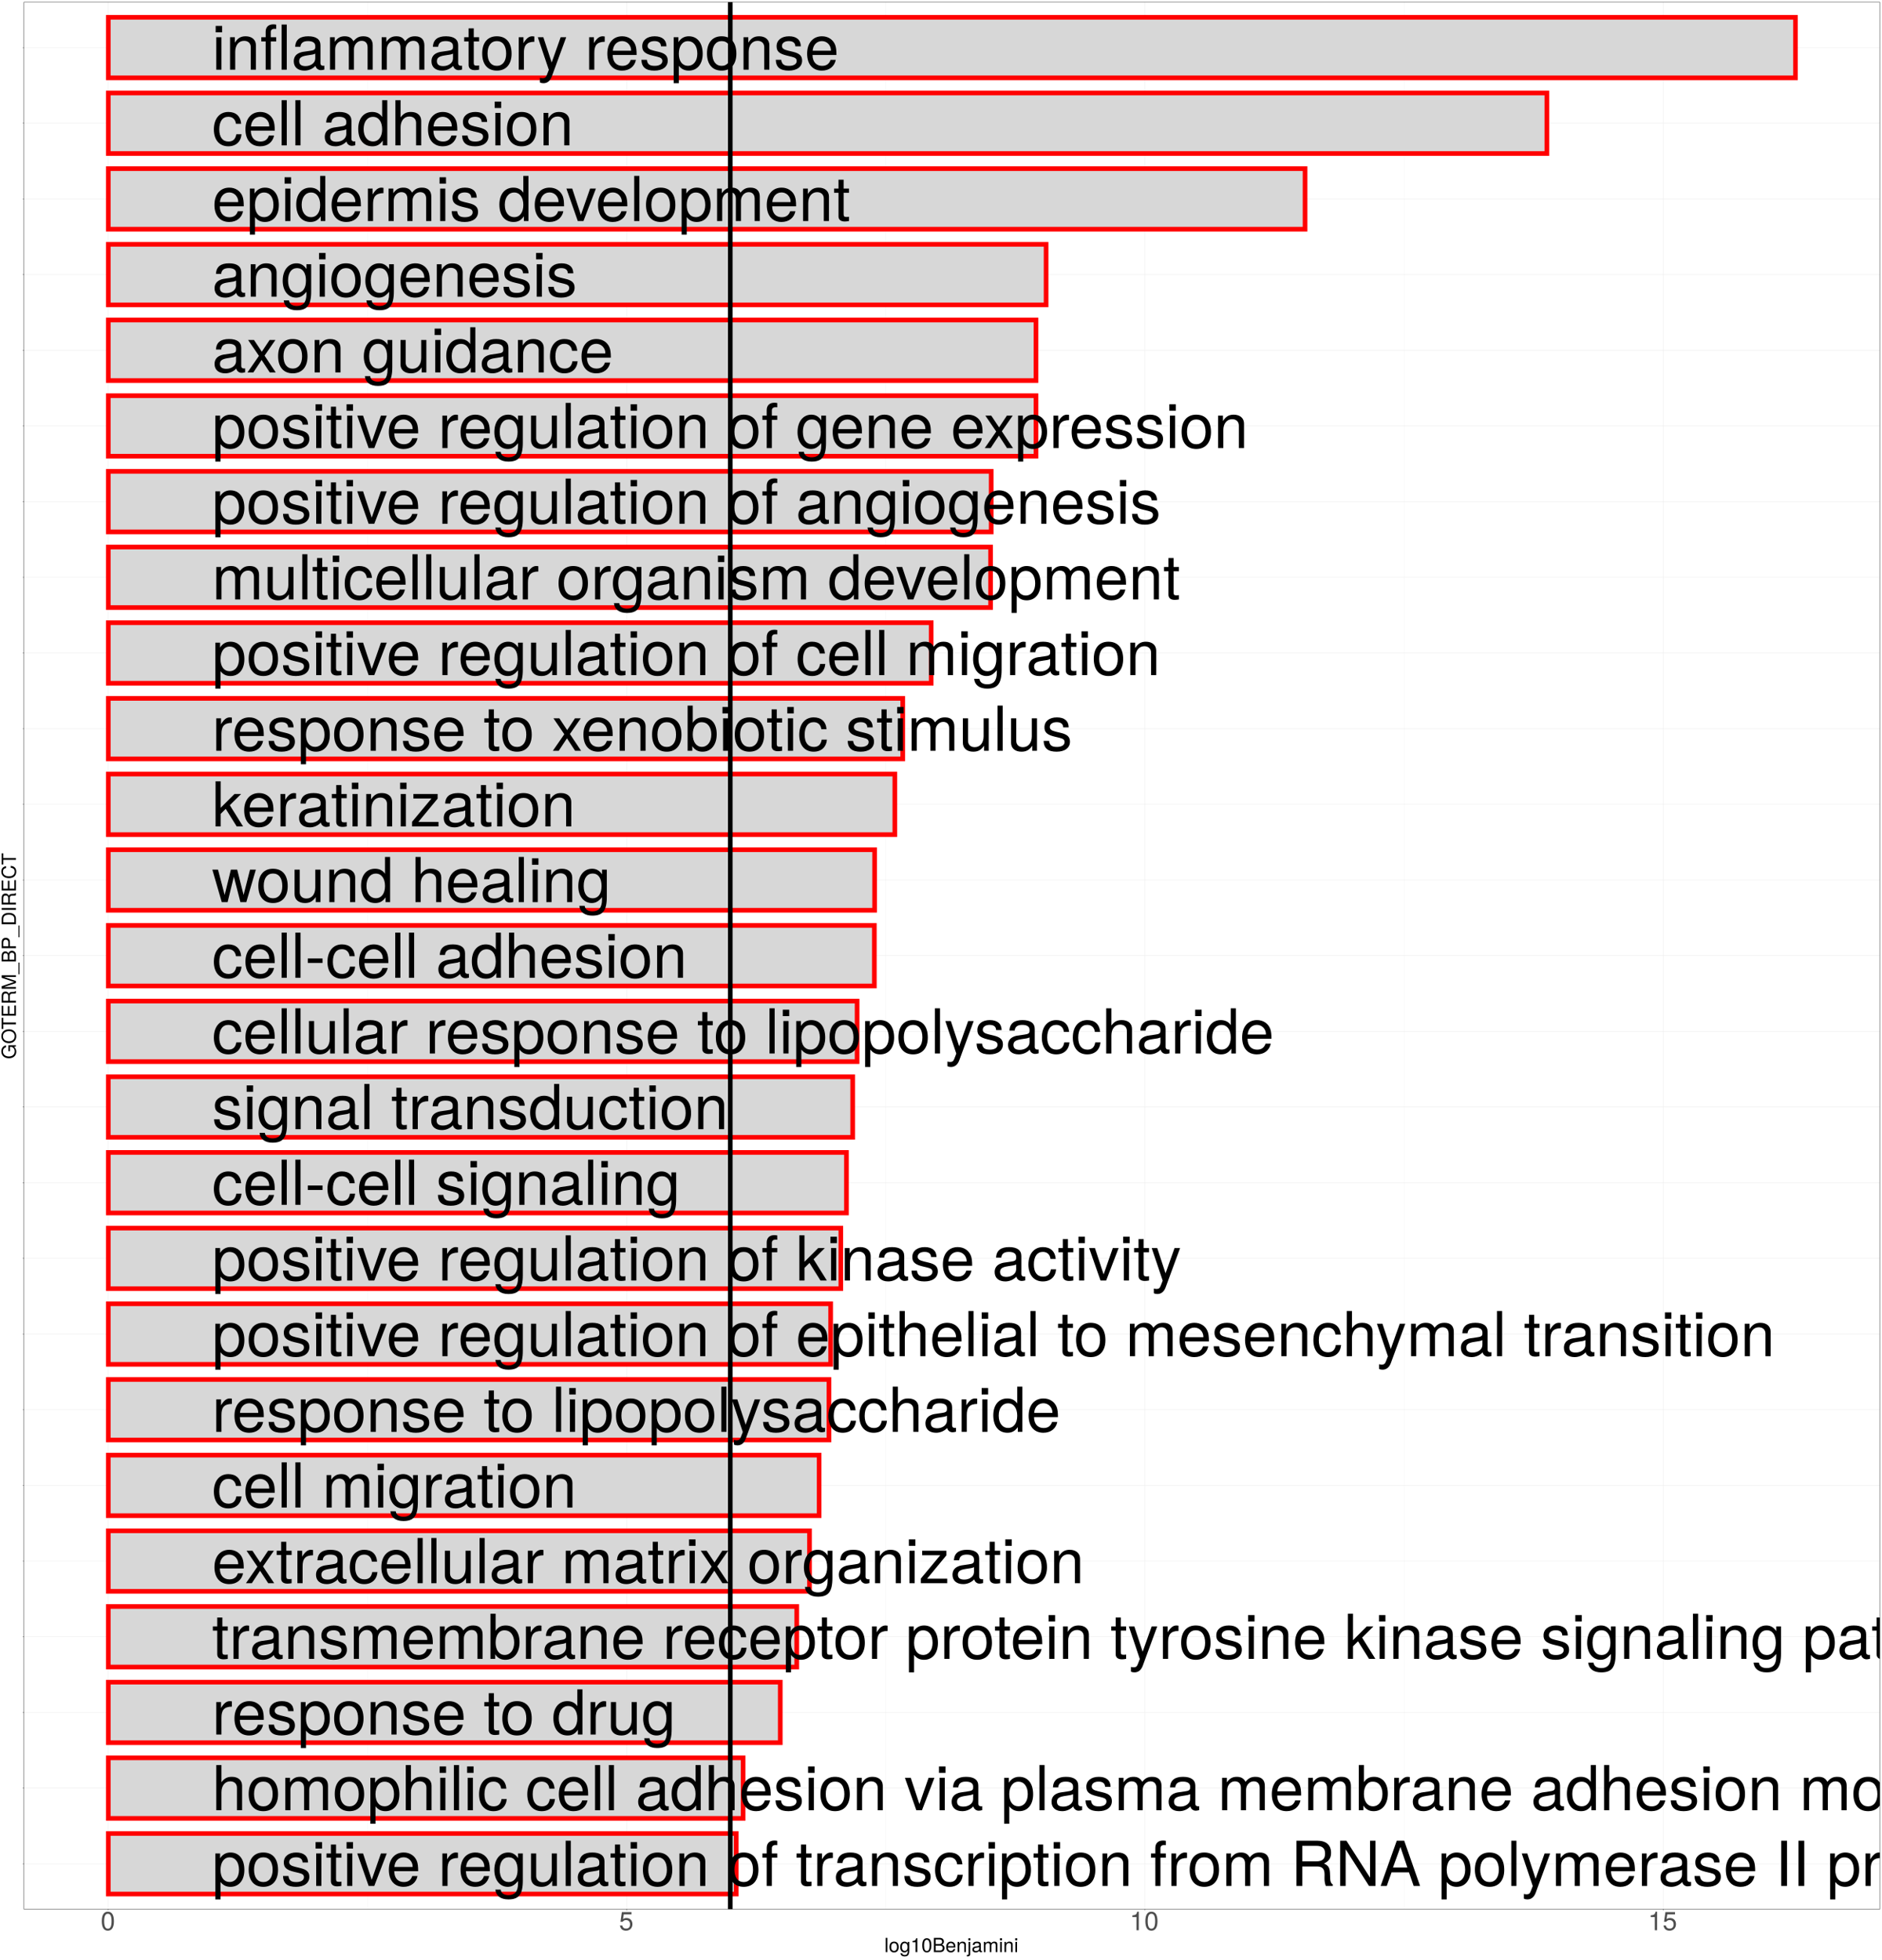 <?xml version="1.0" encoding="UTF-8"?>
<svg xmlns="http://www.w3.org/2000/svg" xmlns:xlink="http://www.w3.org/1999/xlink" width="864pt" height="900pt" viewBox="0 0 864 900" version="1.1">
<defs>
<g>
<symbol overflow="visible" id="glyph0-0">
<path style="stroke:none;" d=""/>
</symbol>
<symbol overflow="visible" id="glyph0-1">
<path style="stroke:none;" d="M 4.359 0 L 4.359 -14.906 L 1.984 -14.906 L 1.984 0 Z M 4.672 -17.156 L 4.672 -20.109 L 1.703 -20.109 L 1.703 -17.156 Z M 4.672 -17.156 "/>
</symbol>
<symbol overflow="visible" id="glyph0-2">
<path style="stroke:none;" d="M 13.859 0 L 13.859 -11.266 C 13.859 -13.75 12 -15.344 9.141 -15.344 C 6.922 -15.344 5.484 -14.484 4.188 -12.406 L 4.188 -14.906 L 1.984 -14.906 L 1.984 0 L 4.359 0 L 4.359 -8.219 C 4.359 -11.266 6 -13.266 8.422 -13.266 C 10.297 -13.266 11.5 -12.125 11.5 -10.328 L 11.5 0 Z M 13.859 0 "/>
</symbol>
<symbol overflow="visible" id="glyph0-3">
<path style="stroke:none;" d="M 7.344 -12.969 L 7.344 -14.906 L 4.859 -14.906 L 4.859 -17.25 C 4.859 -18.234 5.438 -18.75 6.516 -18.75 C 6.719 -18.75 6.797 -18.75 7.344 -18.719 L 7.344 -20.688 C 6.797 -20.797 6.484 -20.828 6 -20.828 C 3.812 -20.828 2.5 -19.578 2.5 -17.438 L 2.5 -14.906 L 0.516 -14.906 L 0.516 -12.969 L 2.5 -12.969 L 2.5 0 L 4.859 0 L 4.859 -12.969 Z M 12.203 0 L 12.203 -20.75 L 9.844 -20.75 L 9.844 0 Z M 12.203 0 "/>
</symbol>
<symbol overflow="visible" id="glyph0-4">
<path style="stroke:none;" d="M 15.219 -0.062 L 15.219 -1.844 C 14.969 -1.797 14.859 -1.797 14.703 -1.797 C 13.891 -1.797 13.438 -2.219 13.438 -2.953 L 13.438 -11.266 C 13.438 -13.906 11.5 -15.344 7.828 -15.344 C 4.219 -15.344 1.984 -13.938 1.844 -10.5 L 4.234 -10.5 C 4.438 -12.312 5.516 -13.141 7.734 -13.141 C 9.875 -13.141 11.062 -12.344 11.062 -10.922 L 11.062 -10.297 C 11.062 -9.297 10.469 -8.875 8.594 -8.656 C 5.234 -8.219 4.719 -8.109 3.812 -7.734 C 2.078 -7.031 1.188 -5.688 1.188 -3.875 C 1.188 -1.172 3.078 0.422 6.094 0.422 C 8 0.422 9.844 -0.375 11.156 -1.766 C 11.406 -0.625 12.438 0.203 13.594 0.203 C 14.078 0.203 14.453 0.141 15.219 -0.062 Z M 11.062 -5.156 C 11.062 -3.016 8.906 -1.656 6.594 -1.656 C 4.75 -1.656 3.672 -2.312 3.672 -3.922 C 3.672 -5.484 4.719 -6.172 7.25 -6.547 C 9.766 -6.891 10.266 -7 11.062 -7.375 Z M 11.062 -5.156 "/>
</symbol>
<symbol overflow="visible" id="glyph0-5">
<path style="stroke:none;" d="M 21.625 0 L 21.625 -11.188 C 21.625 -13.859 20.141 -15.344 17.359 -15.344 C 15.359 -15.344 14.172 -14.734 12.781 -13.062 C 11.891 -14.656 10.703 -15.344 8.766 -15.344 C 6.766 -15.344 5.469 -14.594 4.188 -12.797 L 4.188 -14.906 L 2.016 -14.906 L 2.016 0 L 4.375 0 L 4.375 -9.359 C 4.375 -11.531 5.953 -13.266 7.875 -13.266 C 9.641 -13.266 10.641 -12.172 10.641 -10.266 L 10.641 0 L 13 0 L 13 -9.359 C 13 -11.531 14.594 -13.266 16.531 -13.266 C 18.266 -13.266 19.266 -12.156 19.266 -10.266 L 19.266 0 Z M 21.625 0 "/>
</symbol>
<symbol overflow="visible" id="glyph0-6">
<path style="stroke:none;" d="M 7.234 0 L 7.234 -1.984 C 6.922 -1.906 6.547 -1.875 6.094 -1.875 C 5.062 -1.875 4.781 -2.156 4.781 -3.219 L 4.781 -12.969 L 7.234 -12.969 L 7.234 -14.906 L 4.781 -14.906 L 4.781 -19 L 2.422 -19 L 2.422 -14.906 L 0.391 -14.906 L 0.391 -12.969 L 2.422 -12.969 L 2.422 -2.156 C 2.422 -0.656 3.438 0.203 5.297 0.203 C 5.859 0.203 6.438 0.141 7.234 0 Z M 7.234 0 "/>
</symbol>
<symbol overflow="visible" id="glyph0-7">
<path style="stroke:none;" d="M 14.516 -7.344 C 14.516 -12.484 12.031 -15.344 7.734 -15.344 C 3.562 -15.344 1.031 -12.469 1.031 -7.453 C 1.031 -2.453 3.531 0.422 7.766 0.422 C 11.953 0.422 14.516 -2.453 14.516 -7.344 Z M 12.031 -7.375 C 12.031 -3.875 10.391 -1.766 7.766 -1.766 C 5.125 -1.766 3.5 -3.844 3.5 -7.453 C 3.5 -11.047 5.125 -13.141 7.766 -13.141 C 10.438 -13.141 12.031 -11.062 12.031 -7.375 Z M 12.031 -7.375 "/>
</symbol>
<symbol overflow="visible" id="glyph0-8">
<path style="stroke:none;" d="M 9.141 -12.828 L 9.141 -15.25 C 8.734 -15.312 8.531 -15.344 8.219 -15.344 C 6.688 -15.344 5.516 -14.422 4.156 -12.203 L 4.156 -14.906 L 1.984 -14.906 L 1.984 0 L 4.359 0 L 4.359 -7.734 C 4.359 -11.094 5.469 -12.781 9.141 -12.828 Z M 9.141 -12.828 "/>
</symbol>
<symbol overflow="visible" id="glyph0-9">
<path style="stroke:none;" d="M 13.594 -14.906 L 11.047 -14.906 L 6.922 -3.297 L 3.094 -14.906 L 0.562 -14.906 L 5.609 0.062 L 4.688 2.422 C 4.297 3.469 3.812 3.875 2.781 3.875 C 2.453 3.875 2.047 3.812 1.531 3.703 L 1.531 5.828 C 2.016 6.094 2.5 6.203 3.125 6.203 C 4.812 6.203 6.172 5.266 6.969 3.125 Z M 13.594 -14.906 "/>
</symbol>
<symbol overflow="visible" id="glyph0-10">
<path style="stroke:none;" d=""/>
</symbol>
<symbol overflow="visible" id="glyph0-11">
<path style="stroke:none;" d="M 14.594 -6.766 C 14.594 -8.938 14.422 -10.297 14 -11.406 C 13.031 -13.859 10.75 -15.344 7.969 -15.344 C 3.812 -15.344 1.141 -12.266 1.141 -7.375 C 1.141 -2.469 3.734 0.422 7.906 0.422 C 11.328 0.422 13.688 -1.516 14.281 -4.531 L 11.891 -4.531 C 11.234 -2.562 9.906 -1.766 8 -1.766 C 5.516 -1.766 3.672 -3.359 3.609 -6.766 Z M 12.062 -8.875 C 12.062 -8.875 12.062 -8.766 12.031 -8.703 L 3.672 -8.703 C 3.875 -11.359 5.547 -13.141 7.938 -13.141 C 10.266 -13.141 12.062 -11.203 12.062 -8.875 Z M 12.062 -8.875 "/>
</symbol>
<symbol overflow="visible" id="glyph0-12">
<path style="stroke:none;" d="M 13.062 -4.188 C 13.062 -6.406 11.812 -7.516 8.844 -8.219 L 6.578 -8.766 C 4.641 -9.219 3.812 -9.844 3.812 -10.891 C 3.812 -12.266 5.031 -13.141 6.969 -13.141 C 8.875 -13.141 9.906 -12.312 9.953 -10.75 L 12.469 -10.75 C 12.438 -13.688 10.5 -15.344 7.062 -15.344 C 3.578 -15.344 1.344 -13.547 1.344 -10.781 C 1.344 -8.453 2.531 -7.344 6.062 -6.484 L 8.281 -5.953 C 9.938 -5.547 10.578 -5.062 10.578 -3.984 C 10.578 -2.594 9.188 -1.766 7.109 -1.766 C 4.984 -1.766 3.781 -2.281 3.469 -4.547 L 0.969 -4.547 C 1.078 -1.109 3.016 0.422 6.922 0.422 C 10.672 0.422 13.062 -1.312 13.062 -4.188 Z M 13.062 -4.188 "/>
</symbol>
<symbol overflow="visible" id="glyph0-13">
<path style="stroke:none;" d="M 14.875 -7.312 C 14.875 -12.312 12.438 -15.344 8.484 -15.344 C 6.453 -15.344 4.844 -14.422 3.734 -12.656 L 3.734 -14.906 L 1.562 -14.906 L 1.562 6.203 L 3.922 6.203 L 3.922 -1.797 C 5.172 -0.25 6.578 0.422 8.5 0.422 C 12.344 0.422 14.875 -2.562 14.875 -7.312 Z M 12.406 -7.375 C 12.406 -3.984 10.672 -1.797 8.078 -1.797 C 5.578 -1.797 3.922 -3.844 3.922 -7.344 C 3.922 -10.844 5.578 -13.109 8.078 -13.109 C 10.703 -13.109 12.406 -10.922 12.406 -7.375 Z M 12.406 -7.375 "/>
</symbol>
<symbol overflow="visible" id="glyph0-14">
<path style="stroke:none;" d="M 13.578 -5.125 L 11.188 -5.125 C 10.781 -2.734 9.562 -1.766 7.547 -1.766 C 4.922 -1.766 3.359 -3.781 3.359 -7.312 C 3.359 -11.047 4.891 -13.141 7.484 -13.141 C 9.469 -13.141 10.734 -11.984 11.016 -9.906 L 13.406 -9.906 C 13.109 -13.547 10.844 -15.344 7.516 -15.344 C 3.5 -15.344 0.875 -12.266 0.875 -7.312 C 0.875 -2.5 3.438 0.422 7.484 0.422 C 11.047 0.422 13.281 -1.703 13.578 -5.125 Z M 13.578 -5.125 "/>
</symbol>
<symbol overflow="visible" id="glyph0-15">
<path style="stroke:none;" d="M 4.297 0 L 4.297 -20.75 L 1.938 -20.75 L 1.938 0 Z M 4.297 0 "/>
</symbol>
<symbol overflow="visible" id="glyph0-16">
<path style="stroke:none;" d="M 14.078 0 L 14.078 -20.75 L 11.719 -20.75 L 11.719 -13.031 C 10.734 -14.547 9.141 -15.344 7.141 -15.344 C 3.266 -15.344 0.734 -12.344 0.734 -7.594 C 0.734 -2.562 3.219 0.422 7.234 0.422 C 9.281 0.422 10.703 -0.344 11.984 -2.188 L 11.984 0 Z M 11.719 -7.391 C 11.719 -3.953 10.078 -1.797 7.562 -1.797 C 4.953 -1.797 3.219 -3.984 3.219 -7.453 C 3.219 -10.922 4.953 -13.109 7.547 -13.109 C 10.094 -13.109 11.719 -10.844 11.719 -7.391 Z M 11.719 -7.391 "/>
</symbol>
<symbol overflow="visible" id="glyph0-17">
<path style="stroke:none;" d="M 13.828 0 L 13.828 -11.266 C 13.828 -13.766 12.031 -15.344 9.141 -15.344 C 7.031 -15.344 5.75 -14.688 4.359 -12.859 L 4.359 -20.75 L 1.984 -20.75 L 1.984 0 L 4.359 0 L 4.359 -8.219 C 4.359 -11.266 5.953 -13.266 8.391 -13.266 C 10.078 -13.266 11.469 -12.297 11.469 -10.328 L 11.469 0 Z M 13.828 0 "/>
</symbol>
<symbol overflow="visible" id="glyph0-18">
<path style="stroke:none;" d="M 13.828 -14.906 L 11.156 -14.906 L 6.938 -2.812 L 2.953 -14.906 L 0.281 -14.906 L 5.516 0 L 8.109 0 Z M 13.828 -14.906 "/>
</symbol>
<symbol overflow="visible" id="glyph0-19">
<path style="stroke:none;" d="M 13.906 -2.453 L 13.906 -14.906 L 11.719 -14.906 L 11.719 -12.75 C 10.531 -14.516 9.078 -15.344 7.172 -15.344 C 3.391 -15.344 0.828 -12.156 0.828 -7.312 C 0.828 -2.625 3.469 0.422 6.969 0.422 C 8.844 0.422 10.156 -0.375 11.719 -2.25 L 11.719 -1.25 C 11.719 2.703 10.094 4.219 7.344 4.219 C 5.469 4.219 4.016 3.531 3.734 1.703 L 1.312 1.703 C 1.562 4.531 3.75 6.203 7.25 6.203 C 11.922 6.203 13.906 4.125 13.906 -2.453 Z M 11.5 -7.375 C 11.5 -3.812 9.953 -1.766 7.453 -1.766 C 4.859 -1.766 3.297 -3.844 3.297 -7.453 C 3.297 -11.047 4.891 -13.141 7.422 -13.141 C 9.984 -13.141 11.5 -10.984 11.5 -7.375 Z M 11.5 -7.375 "/>
</symbol>
<symbol overflow="visible" id="glyph0-20">
<path style="stroke:none;" d="M 13.719 0 L 13.719 -14.906 L 11.359 -14.906 L 11.359 -6.688 C 11.359 -3.641 9.766 -1.656 7.281 -1.656 C 5.406 -1.656 4.219 -2.781 4.219 -4.578 L 4.219 -14.906 L 1.844 -14.906 L 1.844 -3.641 C 1.844 -1.172 3.703 0.422 6.594 0.422 C 8.797 0.422 10.188 -0.344 11.578 -2.312 L 11.578 0 Z M 13.719 0 "/>
</symbol>
<symbol overflow="visible" id="glyph0-21">
<path style="stroke:none;" d="M 7.344 -12.969 L 7.344 -14.906 L 4.859 -14.906 L 4.859 -17.25 C 4.859 -18.234 5.438 -18.75 6.516 -18.75 C 6.719 -18.75 6.797 -18.75 7.344 -18.719 L 7.344 -20.688 C 6.797 -20.797 6.484 -20.828 6 -20.828 C 3.812 -20.828 2.5 -19.578 2.5 -17.438 L 2.5 -14.906 L 0.516 -14.906 L 0.516 -12.969 L 2.5 -12.969 L 2.5 0 L 4.859 0 L 4.859 -12.969 Z M 7.344 -12.969 "/>
</symbol>
<symbol overflow="visible" id="glyph0-22">
<path style="stroke:none;" d="M 13.453 0 L 8.312 -7.703 L 13.312 -14.906 L 10.641 -14.906 L 7.062 -9.5 L 3.469 -14.906 L 0.766 -14.906 L 5.75 -7.594 L 0.484 0 L 3.188 0 L 6.969 -5.719 L 10.703 0 Z M 13.453 0 "/>
</symbol>
<symbol overflow="visible" id="glyph0-23">
<path style="stroke:none;" d="M 14.875 -7.625 C 14.875 -12.469 12.438 -15.344 8.5 -15.344 C 6.453 -15.344 5 -14.562 3.891 -12.891 L 3.891 -20.75 L 1.531 -20.75 L 1.531 0 L 3.672 0 L 3.672 -2.141 C 4.812 -0.391 6.312 0.422 8.391 0.422 C 12.312 0.422 14.875 -2.781 14.875 -7.625 Z M 12.406 -7.484 C 12.406 -4.094 10.641 -1.797 8.047 -1.797 C 5.547 -1.797 3.891 -4.062 3.891 -7.453 C 3.891 -10.953 5.547 -13.234 8.047 -13.109 C 10.703 -13.109 12.406 -10.812 12.406 -7.484 Z M 12.406 -7.484 "/>
</symbol>
<symbol overflow="visible" id="glyph0-24">
<path style="stroke:none;" d="M 14.281 0 L 8.188 -9.766 L 13.375 -14.906 L 10.328 -14.906 L 4.016 -8.594 L 4.016 -20.75 L 1.656 -20.75 L 1.656 0 L 4.016 0 L 4.016 -5.797 L 6.312 -8.078 L 11.359 0 Z M 14.281 0 "/>
</symbol>
<symbol overflow="visible" id="glyph0-25">
<path style="stroke:none;" d="M 13 0 L 13 -2.078 L 3.75 -2.078 L 12.609 -12.797 L 12.609 -14.906 L 1.484 -14.906 L 1.484 -12.828 L 9.781 -12.828 L 0.875 -2.141 L 0.875 0 Z M 13 0 "/>
</symbol>
<symbol overflow="visible" id="glyph0-26">
<path style="stroke:none;" d="M 20.141 -14.906 L 17.469 -14.906 L 14.516 -3.297 L 11.578 -14.906 L 8.672 -14.906 L 5.828 -3.297 L 2.781 -14.906 L 0.172 -14.906 L 4.5 0 L 7.172 0 L 10.047 -11.688 L 13.062 0 L 15.766 0 Z M 20.141 -14.906 "/>
</symbol>
<symbol overflow="visible" id="glyph0-27">
<path style="stroke:none;" d="M 8.078 -6.828 L 8.078 -8.875 L 1.312 -8.875 L 1.312 -6.828 Z M 8.078 -6.828 "/>
</symbol>
<symbol overflow="visible" id="glyph0-28">
<path style="stroke:none;" d="M 19.312 0 L 19.312 -0.656 C 18.328 -1.344 18.094 -2.078 18.062 -4.844 C 18.016 -8.25 17.5 -9.281 15.25 -10.25 C 17.578 -11.375 18.516 -12.828 18.516 -15.188 C 18.516 -18.781 16.281 -20.75 12.203 -20.75 L 2.641 -20.75 L 2.641 0 L 5.297 0 L 5.297 -8.938 L 12.125 -8.938 C 14.453 -8.938 15.562 -7.797 15.531 -5.234 L 15.5 -3.391 C 15.484 -2.109 15.734 -0.859 16.109 0 Z M 15.766 -14.828 C 15.766 -12.375 14.516 -11.266 11.688 -11.266 L 5.297 -11.266 L 5.297 -18.406 L 11.688 -18.406 C 14.656 -18.406 15.766 -17.156 15.766 -14.828 Z M 15.766 -14.828 "/>
</symbol>
<symbol overflow="visible" id="glyph0-29">
<path style="stroke:none;" d="M 18.375 0 L 18.375 -20.75 L 15.875 -20.75 L 15.875 -3.781 L 5.031 -20.75 L 2.156 -20.75 L 2.156 0 L 4.672 0 L 4.672 -16.812 L 15.391 0 Z M 18.375 0 "/>
</symbol>
<symbol overflow="visible" id="glyph0-30">
<path style="stroke:none;" d="M 18.578 0 L 11.297 -20.75 L 7.875 -20.75 L 0.484 0 L 3.297 0 L 5.484 -6.234 L 13.484 -6.234 L 15.625 0 Z M 12.75 -8.453 L 6.141 -8.453 L 9.562 -17.891 Z M 12.75 -8.453 "/>
</symbol>
<symbol overflow="visible" id="glyph0-31">
<path style="stroke:none;" d="M 5.484 0 L 5.484 -20.75 L 2.844 -20.75 L 2.844 0 Z M 5.484 0 "/>
</symbol>
<symbol overflow="visible" id="glyph1-0">
<path style="stroke:none;" d=""/>
</symbol>
<symbol overflow="visible" id="glyph1-1">
<path style="stroke:none;" d="M 6.078 -4.094 C 6.078 -7.047 5.141 -8.516 3.297 -8.516 C 1.469 -8.516 0.516 -7.016 0.516 -4.156 C 0.516 -1.297 1.469 0.188 3.297 0.188 C 5.094 0.188 6.078 -1.297 6.078 -4.094 Z M 5 -4.188 C 5 -1.781 4.453 -0.703 3.281 -0.703 C 2.156 -0.703 1.594 -1.828 1.594 -4.156 C 1.594 -6.484 2.156 -7.578 3.297 -7.578 C 4.438 -7.578 5 -6.469 5 -4.188 Z M 5 -4.188 "/>
</symbol>
<symbol overflow="visible" id="glyph1-2">
<path style="stroke:none;" d="M 6.156 -2.812 C 6.156 -4.5 5.047 -5.609 3.406 -5.609 C 2.812 -5.609 2.328 -5.453 1.844 -5.094 L 2.172 -7.281 L 5.719 -7.281 L 5.719 -8.328 L 1.312 -8.328 L 0.688 -3.875 L 1.656 -3.875 C 2.141 -4.469 2.562 -4.672 3.219 -4.672 C 4.359 -4.672 5.078 -3.938 5.078 -2.672 C 5.078 -1.453 4.375 -0.75 3.219 -0.75 C 2.297 -0.75 1.734 -1.219 1.469 -2.188 L 0.422 -2.188 C 0.766 -0.484 1.734 0.188 3.234 0.188 C 4.953 0.188 6.156 -1.016 6.156 -2.812 Z M 6.156 -2.812 "/>
</symbol>
<symbol overflow="visible" id="glyph1-3">
<path style="stroke:none;" d="M 4.156 0 L 4.156 -8.516 L 3.469 -8.516 C 3.094 -7.203 2.859 -7.016 1.219 -6.812 L 1.219 -6.062 L 3.109 -6.062 L 3.109 0 Z M 4.156 0 "/>
</symbol>
<symbol overflow="visible" id="glyph2-0">
<path style="stroke:none;" d=""/>
</symbol>
<symbol overflow="visible" id="glyph2-1">
<path style="stroke:none;" d="M 1.359 0 L 1.359 -6.562 L 0.609 -6.562 L 0.609 0 Z M 1.359 0 "/>
</symbol>
<symbol overflow="visible" id="glyph2-2">
<path style="stroke:none;" d="M 4.594 -2.328 C 4.594 -3.953 3.812 -4.844 2.453 -4.844 C 1.125 -4.844 0.328 -3.938 0.328 -2.359 C 0.328 -0.781 1.109 0.141 2.453 0.141 C 3.781 0.141 4.594 -0.781 4.594 -2.328 Z M 3.812 -2.328 C 3.812 -1.219 3.281 -0.562 2.453 -0.562 C 1.625 -0.562 1.109 -1.219 1.109 -2.359 C 1.109 -3.484 1.625 -4.156 2.453 -4.156 C 3.297 -4.156 3.812 -3.5 3.812 -2.328 Z M 3.812 -2.328 "/>
</symbol>
<symbol overflow="visible" id="glyph2-3">
<path style="stroke:none;" d="M 4.406 -0.781 L 4.406 -4.719 L 3.703 -4.719 L 3.703 -4.031 C 3.328 -4.594 2.875 -4.844 2.266 -4.844 C 1.078 -4.844 0.266 -3.844 0.266 -2.312 C 0.266 -0.828 1.094 0.141 2.203 0.141 C 2.797 0.141 3.219 -0.109 3.703 -0.719 L 3.703 -0.391 C 3.703 0.859 3.188 1.328 2.328 1.328 C 1.734 1.328 1.266 1.109 1.172 0.547 L 0.406 0.547 C 0.5 1.438 1.188 1.969 2.297 1.969 C 3.766 1.969 4.406 1.312 4.406 -0.781 Z M 3.641 -2.328 C 3.641 -1.203 3.156 -0.562 2.359 -0.562 C 1.531 -0.562 1.047 -1.219 1.047 -2.359 C 1.047 -3.484 1.547 -4.156 2.344 -4.156 C 3.156 -4.156 3.641 -3.469 3.641 -2.328 Z M 3.641 -2.328 "/>
</symbol>
<symbol overflow="visible" id="glyph2-4">
<path style="stroke:none;" d="M 3.125 0 L 3.125 -6.375 L 2.594 -6.375 C 2.328 -5.406 2.141 -5.266 0.922 -5.109 L 0.922 -4.547 L 2.328 -4.547 L 2.328 0 Z M 3.125 0 "/>
</symbol>
<symbol overflow="visible" id="glyph2-5">
<path style="stroke:none;" d="M 4.562 -3.062 C 4.562 -5.281 3.859 -6.375 2.469 -6.375 C 1.094 -6.375 0.391 -5.266 0.391 -3.125 C 0.391 -0.969 1.109 0.141 2.469 0.141 C 3.828 0.141 4.562 -0.969 4.562 -3.062 Z M 3.75 -3.141 C 3.75 -1.328 3.344 -0.516 2.453 -0.516 C 1.625 -0.516 1.203 -1.375 1.203 -3.109 C 1.203 -4.859 1.625 -5.672 2.469 -5.672 C 3.328 -5.672 3.75 -4.844 3.75 -3.141 Z M 3.75 -3.141 "/>
</symbol>
<symbol overflow="visible" id="glyph2-6">
<path style="stroke:none;" d="M 5.609 -1.875 C 5.609 -2.656 5.25 -3.141 4.406 -3.469 C 5 -3.75 5.312 -4.234 5.312 -4.891 C 5.312 -5.844 4.609 -6.562 3.375 -6.562 L 0.719 -6.562 L 0.719 0 L 3.672 0 C 4.844 0 5.609 -0.797 5.609 -1.875 Z M 4.484 -4.781 C 4.484 -4.109 4.094 -3.734 3.172 -3.734 L 1.547 -3.734 L 1.547 -5.828 L 3.172 -5.828 C 4.094 -5.828 4.484 -5.438 4.484 -4.781 Z M 4.766 -1.859 C 4.766 -1.234 4.391 -0.734 3.594 -0.734 L 1.547 -0.734 L 1.547 -3 L 3.594 -3 C 4.391 -3 4.766 -2.5 4.766 -1.859 Z M 4.766 -1.859 "/>
</symbol>
<symbol overflow="visible" id="glyph2-7">
<path style="stroke:none;" d="M 4.609 -2.141 C 4.609 -2.828 4.562 -3.266 4.422 -3.609 C 4.125 -4.391 3.406 -4.844 2.516 -4.844 C 1.203 -4.844 0.359 -3.875 0.359 -2.328 C 0.359 -0.781 1.172 0.141 2.5 0.141 C 3.578 0.141 4.328 -0.484 4.516 -1.438 L 3.766 -1.438 C 3.562 -0.812 3.125 -0.562 2.531 -0.562 C 1.75 -0.562 1.156 -1.062 1.141 -2.141 Z M 3.812 -2.812 C 3.812 -2.812 3.812 -2.766 3.812 -2.75 L 1.156 -2.75 C 1.219 -3.594 1.75 -4.156 2.516 -4.156 C 3.25 -4.156 3.812 -3.547 3.812 -2.812 Z M 3.812 -2.812 "/>
</symbol>
<symbol overflow="visible" id="glyph2-8">
<path style="stroke:none;" d="M 4.391 0 L 4.391 -3.562 C 4.391 -4.344 3.797 -4.844 2.891 -4.844 C 2.188 -4.844 1.734 -4.578 1.328 -3.922 L 1.328 -4.719 L 0.625 -4.719 L 0.625 0 L 1.375 0 L 1.375 -2.594 C 1.375 -3.562 1.906 -4.188 2.656 -4.188 C 3.266 -4.188 3.641 -3.828 3.641 -3.266 L 3.641 0 Z M 4.391 0 "/>
</symbol>
<symbol overflow="visible" id="glyph2-9">
<path style="stroke:none;" d="M 1.375 0.984 L 1.375 -4.719 L 0.625 -4.719 L 0.625 0.688 C 0.625 1.141 0.484 1.328 0.016 1.312 L -0.156 1.297 L -0.156 1.938 C -0.078 1.953 -0.031 1.969 0.094 1.969 C 0.938 1.969 1.375 1.625 1.375 0.984 Z M 1.469 -5.422 L 1.469 -6.359 L 0.547 -6.359 L 0.547 -5.422 Z M 1.469 -5.422 "/>
</symbol>
<symbol overflow="visible" id="glyph2-10">
<path style="stroke:none;" d="M 4.812 -0.016 L 4.812 -0.578 C 4.734 -0.562 4.703 -0.562 4.656 -0.562 C 4.391 -0.562 4.25 -0.703 4.25 -0.938 L 4.25 -3.562 C 4.25 -4.406 3.641 -4.844 2.469 -4.844 C 1.328 -4.844 0.625 -4.406 0.578 -3.328 L 1.344 -3.328 C 1.406 -3.891 1.75 -4.156 2.453 -4.156 C 3.125 -4.156 3.5 -3.906 3.5 -3.453 L 3.5 -3.266 C 3.5 -2.938 3.312 -2.812 2.719 -2.734 C 1.656 -2.594 1.5 -2.562 1.203 -2.453 C 0.656 -2.219 0.375 -1.797 0.375 -1.219 C 0.375 -0.375 0.969 0.141 1.922 0.141 C 2.531 0.141 3.109 -0.109 3.531 -0.562 C 3.609 -0.203 3.938 0.062 4.297 0.062 C 4.453 0.062 4.578 0.047 4.812 -0.016 Z M 3.5 -1.625 C 3.5 -0.953 2.812 -0.516 2.094 -0.516 C 1.5 -0.516 1.156 -0.734 1.156 -1.234 C 1.156 -1.734 1.5 -1.953 2.297 -2.062 C 3.094 -2.172 3.25 -2.219 3.5 -2.328 Z M 3.5 -1.625 "/>
</symbol>
<symbol overflow="visible" id="glyph2-11">
<path style="stroke:none;" d="M 6.844 0 L 6.844 -3.531 C 6.844 -4.391 6.375 -4.844 5.484 -4.844 C 4.859 -4.844 4.484 -4.656 4.047 -4.125 C 3.766 -4.641 3.391 -4.844 2.766 -4.844 C 2.141 -4.844 1.734 -4.609 1.328 -4.047 L 1.328 -4.719 L 0.641 -4.719 L 0.641 0 L 1.391 0 L 1.391 -2.969 C 1.391 -3.641 1.875 -4.188 2.5 -4.188 C 3.047 -4.188 3.359 -3.859 3.359 -3.25 L 3.359 0 L 4.109 0 L 4.109 -2.969 C 4.109 -3.641 4.609 -4.188 5.234 -4.188 C 5.781 -4.188 6.094 -3.844 6.094 -3.25 L 6.094 0 Z M 6.844 0 "/>
</symbol>
<symbol overflow="visible" id="glyph2-12">
<path style="stroke:none;" d="M 1.375 0 L 1.375 -4.719 L 0.625 -4.719 L 0.625 0 Z M 1.469 -5.422 L 1.469 -6.359 L 0.547 -6.359 L 0.547 -5.422 Z M 1.469 -5.422 "/>
</symbol>
<symbol overflow="visible" id="glyph3-0">
<path style="stroke:none;" d=""/>
</symbol>
<symbol overflow="visible" id="glyph3-1">
<path style="stroke:none;" d="M 0 -6.375 L -3.469 -6.375 L -3.469 -3.641 L -2.734 -3.641 L -2.734 -5.641 L -2.547 -5.641 C -1.375 -5.641 -0.578 -4.781 -0.578 -3.578 C -0.578 -2.094 -1.656 -1.234 -3.266 -1.234 C -4.875 -1.234 -5.984 -2.156 -5.984 -3.531 C -5.984 -4.531 -5.422 -5.25 -4.578 -5.438 L -4.578 -6.297 C -5.906 -6.062 -6.719 -5.047 -6.719 -3.547 C -6.719 -1.531 -5.172 -0.391 -3.219 -0.391 C -1.203 -0.391 0.156 -1.625 0.156 -3.406 C 0.156 -4.297 -0.156 -5 -0.859 -5.641 L 0 -5.844 Z M 0 -6.375 "/>
</symbol>
<symbol overflow="visible" id="glyph3-2">
<path style="stroke:none;" d="M -3.172 -6.672 C -5.297 -6.672 -6.719 -5.422 -6.719 -3.5 C -6.719 -1.625 -5.281 -0.344 -3.234 -0.344 C -1.172 -0.344 0.156 -1.625 0.156 -3.516 C 0.156 -5.438 -1.25 -6.672 -3.172 -6.672 Z M -3.188 -5.844 C -1.609 -5.844 -0.578 -4.891 -0.578 -3.516 C -0.578 -2.109 -1.609 -1.172 -3.234 -1.172 C -4.844 -1.172 -5.984 -2.109 -5.984 -3.5 C -5.984 -4.922 -4.844 -5.844 -3.188 -5.844 Z M -3.188 -5.844 "/>
</symbol>
<symbol overflow="visible" id="glyph3-3">
<path style="stroke:none;" d="M -5.828 -5.344 L -6.562 -5.344 L -6.562 -0.188 L -5.828 -0.188 L -5.828 -2.344 L 0 -2.344 L 0 -3.188 L -5.828 -3.188 Z M -5.828 -5.344 "/>
</symbol>
<symbol overflow="visible" id="glyph3-4">
<path style="stroke:none;" d="M 0 -5.516 L -0.734 -5.516 L -0.734 -1.641 L -2.984 -1.641 L -2.984 -5.219 L -3.719 -5.219 L -3.719 -1.641 L -5.828 -1.641 L -5.828 -5.359 L -6.562 -5.359 L -6.562 -0.812 L 0 -0.812 Z M 0 -5.516 "/>
</symbol>
<symbol overflow="visible" id="glyph3-5">
<path style="stroke:none;" d="M 0 -6.109 L -0.203 -6.109 C -0.422 -5.797 -0.656 -5.719 -1.531 -5.719 C -2.609 -5.703 -2.938 -5.531 -3.234 -4.828 C -3.594 -5.562 -4.062 -5.859 -4.812 -5.859 C -5.938 -5.859 -6.562 -5.141 -6.562 -3.859 L -6.562 -0.844 L 0 -0.844 L 0 -1.672 L -2.828 -1.672 L -2.828 -3.828 C -2.828 -4.578 -2.469 -4.922 -1.656 -4.906 L -1.078 -4.906 C -0.672 -4.891 -0.266 -4.984 0 -5.094 Z M -4.688 -4.984 C -3.922 -4.984 -3.562 -4.594 -3.562 -3.703 L -3.562 -1.672 L -5.828 -1.672 L -5.828 -3.703 C -5.828 -4.641 -5.422 -4.984 -4.688 -4.984 Z M -4.688 -4.984 "/>
</symbol>
<symbol overflow="visible" id="glyph3-6">
<path style="stroke:none;" d="M 0 -6.844 L -6.562 -6.844 L -6.562 -5.688 L -0.844 -3.781 L -6.562 -1.844 L -6.562 -0.672 L 0 -0.672 L 0 -1.469 L -5.5 -1.469 L 0 -3.328 L 0 -4.219 L -5.5 -6.062 L 0 -6.062 Z M 0 -6.844 "/>
</symbol>
<symbol overflow="visible" id="glyph3-7">
<path style="stroke:none;" d="M 1.594 -5.203 L 1.141 -5.203 L 1.141 0.203 L 1.594 0.203 Z M 1.594 -5.203 "/>
</symbol>
<symbol overflow="visible" id="glyph3-8">
<path style="stroke:none;" d="M -1.875 -5.609 C -2.656 -5.609 -3.141 -5.25 -3.469 -4.406 C -3.75 -5 -4.234 -5.312 -4.891 -5.312 C -5.844 -5.312 -6.562 -4.609 -6.562 -3.375 L -6.562 -0.719 L 0 -0.719 L 0 -3.672 C 0 -4.844 -0.797 -5.609 -1.875 -5.609 Z M -4.781 -4.484 C -4.109 -4.484 -3.734 -4.094 -3.734 -3.172 L -3.734 -1.547 L -5.828 -1.547 L -5.828 -3.172 C -5.828 -4.094 -5.438 -4.484 -4.781 -4.484 Z M -1.859 -4.766 C -1.234 -4.766 -0.734 -4.391 -0.734 -3.594 L -0.734 -1.547 L -3 -1.547 L -3 -3.594 C -3 -4.391 -2.5 -4.766 -1.859 -4.766 Z M -1.859 -4.766 "/>
</symbol>
<symbol overflow="visible" id="glyph3-9">
<path style="stroke:none;" d="M -4.641 -5.547 C -5.875 -5.547 -6.562 -4.828 -6.562 -3.531 L -6.562 -0.812 L 0 -0.812 L 0 -1.656 L -2.781 -1.656 L -2.781 -3.719 C -2.781 -4.797 -3.547 -5.547 -4.641 -5.547 Z M -4.672 -4.688 C -3.953 -4.688 -3.516 -4.203 -3.516 -3.406 L -3.516 -1.656 L -5.828 -1.656 L -5.828 -3.406 C -5.828 -4.203 -5.391 -4.688 -4.672 -4.688 Z M -4.672 -4.688 "/>
</symbol>
<symbol overflow="visible" id="glyph3-10">
<path style="stroke:none;" d="M -3.281 -6 C -5.312 -6 -6.562 -5 -6.562 -3.328 L -6.562 -0.797 L 0 -0.797 L 0 -3.328 C 0 -4.984 -1.234 -6 -3.281 -6 Z M -3.281 -5.172 C -1.625 -5.172 -0.734 -4.484 -0.734 -3.188 L -0.734 -1.641 L -5.828 -1.641 L -5.828 -3.188 C -5.828 -4.484 -4.953 -5.172 -3.281 -5.172 Z M -3.281 -5.172 "/>
</symbol>
<symbol overflow="visible" id="glyph3-11">
<path style="stroke:none;" d="M 0 -1.734 L -6.562 -1.734 L -6.562 -0.906 L 0 -0.906 Z M 0 -1.734 "/>
</symbol>
<symbol overflow="visible" id="glyph3-12">
<path style="stroke:none;" d="M -2.391 -6.094 L -2.391 -5.234 C -1.156 -5.031 -0.578 -4.516 -0.578 -3.406 C -0.578 -2.094 -1.578 -1.266 -3.219 -1.266 C -4.891 -1.266 -5.984 -2.062 -5.984 -3.328 C -5.984 -4.359 -5.531 -4.891 -4.531 -5.109 L -4.531 -5.953 C -5.969 -5.703 -6.719 -4.875 -6.719 -3.422 C -6.719 -1.438 -5.125 -0.438 -3.203 -0.438 C -1.281 -0.438 0.156 -1.469 0.156 -3.391 C 0.156 -5 -0.688 -5.891 -2.391 -6.094 Z M -2.391 -6.094 "/>
</symbol>
</g>
<clipPath id="clip1">
  <path d="M 10.992 0.996 L 863.004 0.996 L 863.004 876.609 L 10.992 876.609 Z M 10.992 0.996 "/>
</clipPath>
<clipPath id="clip2">
  <path d="M 168 0.996 L 169 0.996 L 169 876.609 L 168 876.609 Z M 168 0.996 "/>
</clipPath>
<clipPath id="clip3">
  <path d="M 406 0.996 L 407 0.996 L 407 876.609 L 406 876.609 Z M 406 0.996 "/>
</clipPath>
<clipPath id="clip4">
  <path d="M 644 0.996 L 645 0.996 L 645 876.609 L 644 876.609 Z M 644 0.996 "/>
</clipPath>
<clipPath id="clip5">
  <path d="M 10.992 855 L 863.004 855 L 863.004 856 L 10.992 856 Z M 10.992 855 "/>
</clipPath>
<clipPath id="clip6">
  <path d="M 10.992 820 L 863.004 820 L 863.004 822 L 10.992 822 Z M 10.992 820 "/>
</clipPath>
<clipPath id="clip7">
  <path d="M 10.992 786 L 863.004 786 L 863.004 787 L 10.992 787 Z M 10.992 786 "/>
</clipPath>
<clipPath id="clip8">
  <path d="M 10.992 751 L 863.004 751 L 863.004 752 L 10.992 752 Z M 10.992 751 "/>
</clipPath>
<clipPath id="clip9">
  <path d="M 10.992 716 L 863.004 716 L 863.004 717 L 10.992 717 Z M 10.992 716 "/>
</clipPath>
<clipPath id="clip10">
  <path d="M 10.992 681 L 863.004 681 L 863.004 683 L 10.992 683 Z M 10.992 681 "/>
</clipPath>
<clipPath id="clip11">
  <path d="M 10.992 647 L 863.004 647 L 863.004 648 L 10.992 648 Z M 10.992 647 "/>
</clipPath>
<clipPath id="clip12">
  <path d="M 10.992 612 L 863.004 612 L 863.004 613 L 10.992 613 Z M 10.992 612 "/>
</clipPath>
<clipPath id="clip13">
  <path d="M 10.992 577 L 863.004 577 L 863.004 578 L 10.992 578 Z M 10.992 577 "/>
</clipPath>
<clipPath id="clip14">
  <path d="M 10.992 542 L 863.004 542 L 863.004 544 L 10.992 544 Z M 10.992 542 "/>
</clipPath>
<clipPath id="clip15">
  <path d="M 10.992 508 L 863.004 508 L 863.004 509 L 10.992 509 Z M 10.992 508 "/>
</clipPath>
<clipPath id="clip16">
  <path d="M 10.992 473 L 863.004 473 L 863.004 474 L 10.992 474 Z M 10.992 473 "/>
</clipPath>
<clipPath id="clip17">
  <path d="M 10.992 438 L 863.004 438 L 863.004 439 L 10.992 439 Z M 10.992 438 "/>
</clipPath>
<clipPath id="clip18">
  <path d="M 10.992 403 L 863.004 403 L 863.004 405 L 10.992 405 Z M 10.992 403 "/>
</clipPath>
<clipPath id="clip19">
  <path d="M 10.992 369 L 863.004 369 L 863.004 370 L 10.992 370 Z M 10.992 369 "/>
</clipPath>
<clipPath id="clip20">
  <path d="M 10.992 334 L 863.004 334 L 863.004 335 L 10.992 335 Z M 10.992 334 "/>
</clipPath>
<clipPath id="clip21">
  <path d="M 10.992 299 L 863.004 299 L 863.004 300 L 10.992 300 Z M 10.992 299 "/>
</clipPath>
<clipPath id="clip22">
  <path d="M 10.992 264 L 863.004 264 L 863.004 266 L 10.992 266 Z M 10.992 264 "/>
</clipPath>
<clipPath id="clip23">
  <path d="M 10.992 230 L 863.004 230 L 863.004 231 L 10.992 231 Z M 10.992 230 "/>
</clipPath>
<clipPath id="clip24">
  <path d="M 10.992 195 L 863.004 195 L 863.004 196 L 10.992 196 Z M 10.992 195 "/>
</clipPath>
<clipPath id="clip25">
  <path d="M 10.992 160 L 863.004 160 L 863.004 161 L 10.992 161 Z M 10.992 160 "/>
</clipPath>
<clipPath id="clip26">
  <path d="M 10.992 125 L 863.004 125 L 863.004 127 L 10.992 127 Z M 10.992 125 "/>
</clipPath>
<clipPath id="clip27">
  <path d="M 10.992 91 L 863.004 91 L 863.004 92 L 10.992 92 Z M 10.992 91 "/>
</clipPath>
<clipPath id="clip28">
  <path d="M 10.992 56 L 863.004 56 L 863.004 57 L 10.992 57 Z M 10.992 56 "/>
</clipPath>
<clipPath id="clip29">
  <path d="M 10.992 21 L 863.004 21 L 863.004 22 L 10.992 22 Z M 10.992 21 "/>
</clipPath>
<clipPath id="clip30">
  <path d="M 49 0.996 L 50 0.996 L 50 876.609 L 49 876.609 Z M 49 0.996 "/>
</clipPath>
<clipPath id="clip31">
  <path d="M 287 0.996 L 288 0.996 L 288 876.609 L 287 876.609 Z M 287 0.996 "/>
</clipPath>
<clipPath id="clip32">
  <path d="M 525 0.996 L 526 0.996 L 526 876.609 L 525 876.609 Z M 525 0.996 "/>
</clipPath>
<clipPath id="clip33">
  <path d="M 763 0.996 L 764 0.996 L 764 876.609 L 763 876.609 Z M 763 0.996 "/>
</clipPath>
<clipPath id="clip34">
  <path d="M 97 740 L 863.004 740 L 863.004 768 L 97 768 Z M 97 740 "/>
</clipPath>
<clipPath id="clip35">
  <path d="M 99 810 L 863.004 810 L 863.004 838 L 99 838 Z M 99 810 "/>
</clipPath>
<clipPath id="clip36">
  <path d="M 98 845 L 863.004 845 L 863.004 873 L 98 873 Z M 98 845 "/>
</clipPath>
<clipPath id="clip37">
  <path d="M 334 0.996 L 337 0.996 L 337 876.609 L 334 876.609 Z M 334 0.996 "/>
</clipPath>
<clipPath id="clip38">
  <path d="M 10.992 0.996 L 863.004 0.996 L 863.004 876.609 L 10.992 876.609 Z M 10.992 0.996 "/>
</clipPath>
</defs>
<g id="surface1">
<rect x="0" y="0" width="864" height="900" style="fill:rgb(100%,100%,100%);fill-opacity:1;stroke:none;"/>
<rect x="0" y="0" width="864" height="900" style="fill:rgb(100%,100%,100%);fill-opacity:1;stroke:none;"/>
<path style="fill:none;stroke-width:0.194;stroke-linecap:round;stroke-linejoin:round;stroke:rgb(100%,100%,100%);stroke-opacity:1;stroke-miterlimit:10;" d="M 0 900 L 864 900 L 864 0 L 0 0 Z M 0 900 "/>
<g clip-path="url(#clip1)" clip-rule="nonzero">
<path style=" stroke:none;fill-rule:nonzero;fill:rgb(100%,100%,100%);fill-opacity:1;" d="M 10.992 876.609 L 863.004 876.609 L 863.004 0.996 L 10.992 0.996 Z M 10.992 876.609 "/>
</g>
<g clip-path="url(#clip2)" clip-rule="nonzero">
<path style="fill:none;stroke-width:0.097;stroke-linecap:butt;stroke-linejoin:round;stroke:rgb(92.157%,92.157%,92.157%);stroke-opacity:1;stroke-miterlimit:10;" d="M 168.699 876.609 L 168.699 0.996 "/>
</g>
<g clip-path="url(#clip3)" clip-rule="nonzero">
<path style="fill:none;stroke-width:0.097;stroke-linecap:butt;stroke-linejoin:round;stroke:rgb(92.157%,92.157%,92.157%);stroke-opacity:1;stroke-miterlimit:10;" d="M 406.656 876.609 L 406.656 0.996 "/>
</g>
<g clip-path="url(#clip4)" clip-rule="nonzero">
<path style="fill:none;stroke-width:0.097;stroke-linecap:butt;stroke-linejoin:round;stroke:rgb(92.157%,92.157%,92.157%);stroke-opacity:1;stroke-miterlimit:10;" d="M 644.613 876.609 L 644.613 0.996 "/>
</g>
<g clip-path="url(#clip5)" clip-rule="nonzero">
<path style="fill:none;stroke-width:0.194;stroke-linecap:butt;stroke-linejoin:round;stroke:rgb(92.157%,92.157%,92.157%);stroke-opacity:1;stroke-miterlimit:10;" d="M 10.992 855.762 L 863.004 855.762 "/>
</g>
<g clip-path="url(#clip6)" clip-rule="nonzero">
<path style="fill:none;stroke-width:0.194;stroke-linecap:butt;stroke-linejoin:round;stroke:rgb(92.157%,92.157%,92.157%);stroke-opacity:1;stroke-miterlimit:10;" d="M 10.992 821.016 L 863.004 821.016 "/>
</g>
<g clip-path="url(#clip7)" clip-rule="nonzero">
<path style="fill:none;stroke-width:0.194;stroke-linecap:butt;stroke-linejoin:round;stroke:rgb(92.157%,92.157%,92.157%);stroke-opacity:1;stroke-miterlimit:10;" d="M 10.992 786.27 L 863.004 786.27 "/>
</g>
<g clip-path="url(#clip8)" clip-rule="nonzero">
<path style="fill:none;stroke-width:0.194;stroke-linecap:butt;stroke-linejoin:round;stroke:rgb(92.157%,92.157%,92.157%);stroke-opacity:1;stroke-miterlimit:10;" d="M 10.992 751.52 L 863.004 751.52 "/>
</g>
<g clip-path="url(#clip9)" clip-rule="nonzero">
<path style="fill:none;stroke-width:0.194;stroke-linecap:butt;stroke-linejoin:round;stroke:rgb(92.157%,92.157%,92.157%);stroke-opacity:1;stroke-miterlimit:10;" d="M 10.992 716.773 L 863.004 716.773 "/>
</g>
<g clip-path="url(#clip10)" clip-rule="nonzero">
<path style="fill:none;stroke-width:0.194;stroke-linecap:butt;stroke-linejoin:round;stroke:rgb(92.157%,92.157%,92.157%);stroke-opacity:1;stroke-miterlimit:10;" d="M 10.992 682.027 L 863.004 682.027 "/>
</g>
<g clip-path="url(#clip11)" clip-rule="nonzero">
<path style="fill:none;stroke-width:0.194;stroke-linecap:butt;stroke-linejoin:round;stroke:rgb(92.157%,92.157%,92.157%);stroke-opacity:1;stroke-miterlimit:10;" d="M 10.992 647.281 L 863.004 647.281 "/>
</g>
<g clip-path="url(#clip12)" clip-rule="nonzero">
<path style="fill:none;stroke-width:0.194;stroke-linecap:butt;stroke-linejoin:round;stroke:rgb(92.157%,92.157%,92.157%);stroke-opacity:1;stroke-miterlimit:10;" d="M 10.992 612.535 L 863.004 612.535 "/>
</g>
<g clip-path="url(#clip13)" clip-rule="nonzero">
<path style="fill:none;stroke-width:0.194;stroke-linecap:butt;stroke-linejoin:round;stroke:rgb(92.157%,92.157%,92.157%);stroke-opacity:1;stroke-miterlimit:10;" d="M 10.992 577.789 L 863.004 577.789 "/>
</g>
<g clip-path="url(#clip14)" clip-rule="nonzero">
<path style="fill:none;stroke-width:0.194;stroke-linecap:butt;stroke-linejoin:round;stroke:rgb(92.157%,92.157%,92.157%);stroke-opacity:1;stroke-miterlimit:10;" d="M 10.992 543.043 L 863.004 543.043 "/>
</g>
<g clip-path="url(#clip15)" clip-rule="nonzero">
<path style="fill:none;stroke-width:0.194;stroke-linecap:butt;stroke-linejoin:round;stroke:rgb(92.157%,92.157%,92.157%);stroke-opacity:1;stroke-miterlimit:10;" d="M 10.992 508.297 L 863.004 508.297 "/>
</g>
<g clip-path="url(#clip16)" clip-rule="nonzero">
<path style="fill:none;stroke-width:0.194;stroke-linecap:butt;stroke-linejoin:round;stroke:rgb(92.157%,92.157%,92.157%);stroke-opacity:1;stroke-miterlimit:10;" d="M 10.992 473.551 L 863.004 473.551 "/>
</g>
<g clip-path="url(#clip17)" clip-rule="nonzero">
<path style="fill:none;stroke-width:0.194;stroke-linecap:butt;stroke-linejoin:round;stroke:rgb(92.157%,92.157%,92.157%);stroke-opacity:1;stroke-miterlimit:10;" d="M 10.992 438.801 L 863.004 438.801 "/>
</g>
<g clip-path="url(#clip18)" clip-rule="nonzero">
<path style="fill:none;stroke-width:0.194;stroke-linecap:butt;stroke-linejoin:round;stroke:rgb(92.157%,92.157%,92.157%);stroke-opacity:1;stroke-miterlimit:10;" d="M 10.992 404.055 L 863.004 404.055 "/>
</g>
<g clip-path="url(#clip19)" clip-rule="nonzero">
<path style="fill:none;stroke-width:0.194;stroke-linecap:butt;stroke-linejoin:round;stroke:rgb(92.157%,92.157%,92.157%);stroke-opacity:1;stroke-miterlimit:10;" d="M 10.992 369.309 L 863.004 369.309 "/>
</g>
<g clip-path="url(#clip20)" clip-rule="nonzero">
<path style="fill:none;stroke-width:0.194;stroke-linecap:butt;stroke-linejoin:round;stroke:rgb(92.157%,92.157%,92.157%);stroke-opacity:1;stroke-miterlimit:10;" d="M 10.992 334.562 L 863.004 334.562 "/>
</g>
<g clip-path="url(#clip21)" clip-rule="nonzero">
<path style="fill:none;stroke-width:0.194;stroke-linecap:butt;stroke-linejoin:round;stroke:rgb(92.157%,92.157%,92.157%);stroke-opacity:1;stroke-miterlimit:10;" d="M 10.992 299.816 L 863.004 299.816 "/>
</g>
<g clip-path="url(#clip22)" clip-rule="nonzero">
<path style="fill:none;stroke-width:0.194;stroke-linecap:butt;stroke-linejoin:round;stroke:rgb(92.157%,92.157%,92.157%);stroke-opacity:1;stroke-miterlimit:10;" d="M 10.992 265.07 L 863.004 265.07 "/>
</g>
<g clip-path="url(#clip23)" clip-rule="nonzero">
<path style="fill:none;stroke-width:0.194;stroke-linecap:butt;stroke-linejoin:round;stroke:rgb(92.157%,92.157%,92.157%);stroke-opacity:1;stroke-miterlimit:10;" d="M 10.992 230.324 L 863.004 230.324 "/>
</g>
<g clip-path="url(#clip24)" clip-rule="nonzero">
<path style="fill:none;stroke-width:0.194;stroke-linecap:butt;stroke-linejoin:round;stroke:rgb(92.157%,92.157%,92.157%);stroke-opacity:1;stroke-miterlimit:10;" d="M 10.992 195.578 L 863.004 195.578 "/>
</g>
<g clip-path="url(#clip25)" clip-rule="nonzero">
<path style="fill:none;stroke-width:0.194;stroke-linecap:butt;stroke-linejoin:round;stroke:rgb(92.157%,92.157%,92.157%);stroke-opacity:1;stroke-miterlimit:10;" d="M 10.992 160.832 L 863.004 160.832 "/>
</g>
<g clip-path="url(#clip26)" clip-rule="nonzero">
<path style="fill:none;stroke-width:0.194;stroke-linecap:butt;stroke-linejoin:round;stroke:rgb(92.157%,92.157%,92.157%);stroke-opacity:1;stroke-miterlimit:10;" d="M 10.992 126.082 L 863.004 126.082 "/>
</g>
<g clip-path="url(#clip27)" clip-rule="nonzero">
<path style="fill:none;stroke-width:0.194;stroke-linecap:butt;stroke-linejoin:round;stroke:rgb(92.157%,92.157%,92.157%);stroke-opacity:1;stroke-miterlimit:10;" d="M 10.992 91.336 L 863.004 91.336 "/>
</g>
<g clip-path="url(#clip28)" clip-rule="nonzero">
<path style="fill:none;stroke-width:0.194;stroke-linecap:butt;stroke-linejoin:round;stroke:rgb(92.157%,92.157%,92.157%);stroke-opacity:1;stroke-miterlimit:10;" d="M 10.992 56.59 L 863.004 56.59 "/>
</g>
<g clip-path="url(#clip29)" clip-rule="nonzero">
<path style="fill:none;stroke-width:0.194;stroke-linecap:butt;stroke-linejoin:round;stroke:rgb(92.157%,92.157%,92.157%);stroke-opacity:1;stroke-miterlimit:10;" d="M 10.992 21.844 L 863.004 21.844 "/>
</g>
<g clip-path="url(#clip30)" clip-rule="nonzero">
<path style="fill:none;stroke-width:0.194;stroke-linecap:butt;stroke-linejoin:round;stroke:rgb(92.157%,92.157%,92.157%);stroke-opacity:1;stroke-miterlimit:10;" d="M 49.719 876.609 L 49.719 0.996 "/>
</g>
<g clip-path="url(#clip31)" clip-rule="nonzero">
<path style="fill:none;stroke-width:0.194;stroke-linecap:butt;stroke-linejoin:round;stroke:rgb(92.157%,92.157%,92.157%);stroke-opacity:1;stroke-miterlimit:10;" d="M 287.676 876.609 L 287.676 0.996 "/>
</g>
<g clip-path="url(#clip32)" clip-rule="nonzero">
<path style="fill:none;stroke-width:0.194;stroke-linecap:butt;stroke-linejoin:round;stroke:rgb(92.157%,92.157%,92.157%);stroke-opacity:1;stroke-miterlimit:10;" d="M 525.633 876.609 L 525.633 0.996 "/>
</g>
<g clip-path="url(#clip33)" clip-rule="nonzero">
<path style="fill:none;stroke-width:0.194;stroke-linecap:butt;stroke-linejoin:round;stroke:rgb(92.157%,92.157%,92.157%);stroke-opacity:1;stroke-miterlimit:10;" d="M 763.59 876.609 L 763.59 0.996 "/>
</g>
<path style="fill-rule:nonzero;fill:rgb(84.314%,84.314%,84.314%);fill-opacity:1;stroke-width:2.134;stroke-linecap:butt;stroke-linejoin:miter;stroke:rgb(100%,0%,0%);stroke-opacity:1;stroke-miterlimit:10;" d="M 49.719 35.742 L 824.273 35.742 L 824.273 7.945 L 49.719 7.945 Z M 49.719 35.742 "/>
<path style="fill-rule:nonzero;fill:rgb(84.314%,84.314%,84.314%);fill-opacity:1;stroke-width:2.134;stroke-linecap:butt;stroke-linejoin:miter;stroke:rgb(100%,0%,0%);stroke-opacity:1;stroke-miterlimit:10;" d="M 49.719 70.488 L 710.141 70.488 L 710.141 42.691 L 49.719 42.691 Z M 49.719 70.488 "/>
<path style="fill-rule:nonzero;fill:rgb(84.314%,84.314%,84.314%);fill-opacity:1;stroke-width:2.134;stroke-linecap:butt;stroke-linejoin:miter;stroke:rgb(100%,0%,0%);stroke-opacity:1;stroke-miterlimit:10;" d="M 49.719 105.234 L 599.129 105.234 L 599.129 77.438 L 49.719 77.438 Z M 49.719 105.234 "/>
<path style="fill-rule:nonzero;fill:rgb(84.314%,84.314%,84.314%);fill-opacity:1;stroke-width:2.134;stroke-linecap:butt;stroke-linejoin:miter;stroke:rgb(100%,0%,0%);stroke-opacity:1;stroke-miterlimit:10;" d="M 49.719 139.98 L 480.246 139.98 L 480.246 112.184 L 49.719 112.184 Z M 49.719 139.98 "/>
<path style="fill-rule:nonzero;fill:rgb(84.314%,84.314%,84.314%);fill-opacity:1;stroke-width:2.134;stroke-linecap:butt;stroke-linejoin:miter;stroke:rgb(100%,0%,0%);stroke-opacity:1;stroke-miterlimit:10;" d="M 49.719 209.477 L 475.609 209.477 L 475.609 181.68 L 49.719 181.68 Z M 49.719 209.477 "/>
<path style="fill-rule:nonzero;fill:rgb(84.314%,84.314%,84.314%);fill-opacity:1;stroke-width:2.134;stroke-linecap:butt;stroke-linejoin:miter;stroke:rgb(100%,0%,0%);stroke-opacity:1;stroke-miterlimit:10;" d="M 49.719 174.73 L 475.609 174.73 L 475.609 146.934 L 49.719 146.934 Z M 49.719 174.73 "/>
<path style="fill-rule:nonzero;fill:rgb(84.314%,84.314%,84.314%);fill-opacity:1;stroke-width:2.134;stroke-linecap:butt;stroke-linejoin:miter;stroke:rgb(100%,0%,0%);stroke-opacity:1;stroke-miterlimit:10;" d="M 49.719 244.223 L 455.043 244.223 L 455.043 216.426 L 49.719 216.426 Z M 49.719 244.223 "/>
<path style="fill-rule:nonzero;fill:rgb(84.314%,84.314%,84.314%);fill-opacity:1;stroke-width:2.134;stroke-linecap:butt;stroke-linejoin:miter;stroke:rgb(100%,0%,0%);stroke-opacity:1;stroke-miterlimit:10;" d="M 49.719 278.969 L 454.762 278.969 L 454.762 251.172 L 49.719 251.172 Z M 49.719 278.969 "/>
<path style="fill-rule:nonzero;fill:rgb(84.314%,84.314%,84.314%);fill-opacity:1;stroke-width:2.134;stroke-linecap:butt;stroke-linejoin:miter;stroke:rgb(100%,0%,0%);stroke-opacity:1;stroke-miterlimit:10;" d="M 49.719 313.715 L 427.488 313.715 L 427.488 285.918 L 49.719 285.918 Z M 49.719 313.715 "/>
<path style="fill-rule:nonzero;fill:rgb(84.314%,84.314%,84.314%);fill-opacity:1;stroke-width:2.134;stroke-linecap:butt;stroke-linejoin:miter;stroke:rgb(100%,0%,0%);stroke-opacity:1;stroke-miterlimit:10;" d="M 49.719 348.461 L 414.438 348.461 L 414.438 320.664 L 49.719 320.664 Z M 49.719 348.461 "/>
<path style="fill-rule:nonzero;fill:rgb(84.314%,84.314%,84.314%);fill-opacity:1;stroke-width:2.134;stroke-linecap:butt;stroke-linejoin:miter;stroke:rgb(100%,0%,0%);stroke-opacity:1;stroke-miterlimit:10;" d="M 49.719 383.207 L 410.805 383.207 L 410.805 355.41 L 49.719 355.41 Z M 49.719 383.207 "/>
<path style="fill-rule:nonzero;fill:rgb(84.314%,84.314%,84.314%);fill-opacity:1;stroke-width:2.134;stroke-linecap:butt;stroke-linejoin:miter;stroke:rgb(100%,0%,0%);stroke-opacity:1;stroke-miterlimit:10;" d="M 49.719 417.953 L 401.516 417.953 L 401.516 390.156 L 49.719 390.156 Z M 49.719 417.953 "/>
<path style="fill-rule:nonzero;fill:rgb(84.314%,84.314%,84.314%);fill-opacity:1;stroke-width:2.134;stroke-linecap:butt;stroke-linejoin:miter;stroke:rgb(100%,0%,0%);stroke-opacity:1;stroke-miterlimit:10;" d="M 49.719 452.703 L 401.406 452.703 L 401.406 424.906 L 49.719 424.906 Z M 49.719 452.703 "/>
<path style="fill-rule:nonzero;fill:rgb(84.314%,84.314%,84.314%);fill-opacity:1;stroke-width:2.134;stroke-linecap:butt;stroke-linejoin:miter;stroke:rgb(100%,0%,0%);stroke-opacity:1;stroke-miterlimit:10;" d="M 49.719 487.449 L 393.48 487.449 L 393.48 459.652 L 49.719 459.652 Z M 49.719 487.449 "/>
<path style="fill-rule:nonzero;fill:rgb(84.314%,84.314%,84.314%);fill-opacity:1;stroke-width:2.134;stroke-linecap:butt;stroke-linejoin:miter;stroke:rgb(100%,0%,0%);stroke-opacity:1;stroke-miterlimit:10;" d="M 49.719 522.195 L 391.453 522.195 L 391.453 494.398 L 49.719 494.398 Z M 49.719 522.195 "/>
<path style="fill-rule:nonzero;fill:rgb(84.314%,84.314%,84.314%);fill-opacity:1;stroke-width:2.134;stroke-linecap:butt;stroke-linejoin:miter;stroke:rgb(100%,0%,0%);stroke-opacity:1;stroke-miterlimit:10;" d="M 49.719 556.941 L 388.598 556.941 L 388.598 529.145 L 49.719 529.145 Z M 49.719 556.941 "/>
<path style="fill-rule:nonzero;fill:rgb(84.314%,84.314%,84.314%);fill-opacity:1;stroke-width:2.134;stroke-linecap:butt;stroke-linejoin:miter;stroke:rgb(100%,0%,0%);stroke-opacity:1;stroke-miterlimit:10;" d="M 49.719 591.688 L 386.012 591.688 L 386.012 563.891 L 49.719 563.891 Z M 49.719 591.688 "/>
<path style="fill-rule:nonzero;fill:rgb(84.314%,84.314%,84.314%);fill-opacity:1;stroke-width:2.134;stroke-linecap:butt;stroke-linejoin:miter;stroke:rgb(100%,0%,0%);stroke-opacity:1;stroke-miterlimit:10;" d="M 49.719 626.434 L 381.34 626.434 L 381.34 598.637 L 49.719 598.637 Z M 49.719 626.434 "/>
<path style="fill-rule:nonzero;fill:rgb(84.314%,84.314%,84.314%);fill-opacity:1;stroke-width:2.134;stroke-linecap:butt;stroke-linejoin:miter;stroke:rgb(100%,0%,0%);stroke-opacity:1;stroke-miterlimit:10;" d="M 49.719 661.18 L 380.559 661.18 L 380.559 633.383 L 49.719 633.383 Z M 49.719 661.18 "/>
<path style="fill-rule:nonzero;fill:rgb(84.314%,84.314%,84.314%);fill-opacity:1;stroke-width:2.134;stroke-linecap:butt;stroke-linejoin:miter;stroke:rgb(100%,0%,0%);stroke-opacity:1;stroke-miterlimit:10;" d="M 49.719 695.926 L 376.043 695.926 L 376.043 668.129 L 49.719 668.129 Z M 49.719 695.926 "/>
<path style="fill-rule:nonzero;fill:rgb(84.314%,84.314%,84.314%);fill-opacity:1;stroke-width:2.134;stroke-linecap:butt;stroke-linejoin:miter;stroke:rgb(100%,0%,0%);stroke-opacity:1;stroke-miterlimit:10;" d="M 49.719 730.672 L 371.633 730.672 L 371.633 702.875 L 49.719 702.875 Z M 49.719 730.672 "/>
<path style="fill-rule:nonzero;fill:rgb(84.314%,84.314%,84.314%);fill-opacity:1;stroke-width:2.134;stroke-linecap:butt;stroke-linejoin:miter;stroke:rgb(100%,0%,0%);stroke-opacity:1;stroke-miterlimit:10;" d="M 49.719 765.422 L 365.773 765.422 L 365.773 737.625 L 49.719 737.625 Z M 49.719 765.422 "/>
<path style="fill-rule:nonzero;fill:rgb(84.314%,84.314%,84.314%);fill-opacity:1;stroke-width:2.134;stroke-linecap:butt;stroke-linejoin:miter;stroke:rgb(100%,0%,0%);stroke-opacity:1;stroke-miterlimit:10;" d="M 49.719 800.168 L 358.211 800.168 L 358.211 772.371 L 49.719 772.371 Z M 49.719 800.168 "/>
<path style="fill-rule:nonzero;fill:rgb(84.314%,84.314%,84.314%);fill-opacity:1;stroke-width:2.134;stroke-linecap:butt;stroke-linejoin:miter;stroke:rgb(100%,0%,0%);stroke-opacity:1;stroke-miterlimit:10;" d="M 49.719 834.914 L 341.16 834.914 L 341.16 807.117 L 49.719 807.117 Z M 49.719 834.914 "/>
<path style="fill-rule:nonzero;fill:rgb(84.314%,84.314%,84.314%);fill-opacity:1;stroke-width:2.134;stroke-linecap:butt;stroke-linejoin:miter;stroke:rgb(100%,0%,0%);stroke-opacity:1;stroke-miterlimit:10;" d="M 49.719 869.66 L 337.992 869.66 L 337.992 841.863 L 49.719 841.863 Z M 49.719 869.66 "/>
<g style="fill:rgb(0%,0%,0%);fill-opacity:1;">
  <use xlink:href="#glyph0-1" x="97.312" y="32.007"/>
  <use xlink:href="#glyph0-2" x="103.629" y="32.007"/>
  <use xlink:href="#glyph0-3" x="119.448" y="32.007"/>
  <use xlink:href="#glyph0-4" x="133.675" y="32.007"/>
  <use xlink:href="#glyph0-5" x="149.494" y="32.007"/>
  <use xlink:href="#glyph0-5" x="173.194" y="32.007"/>
  <use xlink:href="#glyph0-4" x="196.895" y="32.007"/>
  <use xlink:href="#glyph0-6" x="212.714" y="32.007"/>
  <use xlink:href="#glyph0-7" x="220.34" y="32.007"/>
  <use xlink:href="#glyph0-8" x="236.159" y="32.007"/>
  <use xlink:href="#glyph0-9" x="246.345" y="32.007"/>
  <use xlink:href="#glyph0-10" x="260.571" y="32.007"/>
  <use xlink:href="#glyph0-8" x="268.481" y="32.007"/>
  <use xlink:href="#glyph0-11" x="277.672" y="32.007"/>
  <use xlink:href="#glyph0-12" x="293.491" y="32.007"/>
  <use xlink:href="#glyph0-13" x="307.718" y="32.007"/>
  <use xlink:href="#glyph0-7" x="323.537" y="32.007"/>
  <use xlink:href="#glyph0-2" x="339.356" y="32.007"/>
  <use xlink:href="#glyph0-12" x="355.176" y="32.007"/>
  <use xlink:href="#glyph0-11" x="369.402" y="32.007"/>
</g>
<g style="fill:rgb(0%,0%,0%);fill-opacity:1;">
  <use xlink:href="#glyph0-14" x="97.312" y="66.753"/>
  <use xlink:href="#glyph0-11" x="111.539" y="66.753"/>
  <use xlink:href="#glyph0-15" x="127.358" y="66.753"/>
  <use xlink:href="#glyph0-15" x="133.675" y="66.753"/>
  <use xlink:href="#glyph0-10" x="139.991" y="66.753"/>
  <use xlink:href="#glyph0-4" x="147.901" y="66.753"/>
  <use xlink:href="#glyph0-16" x="163.721" y="66.753"/>
  <use xlink:href="#glyph0-17" x="179.54" y="66.753"/>
  <use xlink:href="#glyph0-11" x="195.359" y="66.753"/>
  <use xlink:href="#glyph0-12" x="211.179" y="66.753"/>
  <use xlink:href="#glyph0-1" x="225.405" y="66.753"/>
  <use xlink:href="#glyph0-7" x="231.722" y="66.753"/>
  <use xlink:href="#glyph0-2" x="247.541" y="66.753"/>
</g>
<g style="fill:rgb(0%,0%,0%);fill-opacity:1;">
  <use xlink:href="#glyph0-11" x="97.312" y="101.499"/>
  <use xlink:href="#glyph0-13" x="113.132" y="101.499"/>
  <use xlink:href="#glyph0-1" x="128.951" y="101.499"/>
  <use xlink:href="#glyph0-16" x="135.268" y="101.499"/>
  <use xlink:href="#glyph0-11" x="151.087" y="101.499"/>
  <use xlink:href="#glyph0-8" x="166.906" y="101.499"/>
  <use xlink:href="#glyph0-5" x="176.381" y="101.499"/>
  <use xlink:href="#glyph0-1" x="200.081" y="101.499"/>
  <use xlink:href="#glyph0-12" x="206.397" y="101.499"/>
  <use xlink:href="#glyph0-10" x="220.624" y="101.499"/>
  <use xlink:href="#glyph0-16" x="228.534" y="101.499"/>
  <use xlink:href="#glyph0-11" x="244.354" y="101.499"/>
  <use xlink:href="#glyph0-18" x="259.746" y="101.499"/>
  <use xlink:href="#glyph0-11" x="273.403" y="101.499"/>
  <use xlink:href="#glyph0-15" x="289.223" y="101.499"/>
  <use xlink:href="#glyph0-7" x="295.539" y="101.499"/>
  <use xlink:href="#glyph0-13" x="311.358" y="101.499"/>
  <use xlink:href="#glyph0-5" x="327.178" y="101.499"/>
  <use xlink:href="#glyph0-11" x="350.878" y="101.499"/>
  <use xlink:href="#glyph0-2" x="366.697" y="101.499"/>
  <use xlink:href="#glyph0-6" x="382.517" y="101.499"/>
</g>
<g style="fill:rgb(0%,0%,0%);fill-opacity:1;">
  <use xlink:href="#glyph0-4" x="97.312" y="136.245"/>
  <use xlink:href="#glyph0-2" x="113.132" y="136.245"/>
  <use xlink:href="#glyph0-19" x="128.951" y="136.245"/>
  <use xlink:href="#glyph0-1" x="144.771" y="136.245"/>
  <use xlink:href="#glyph0-7" x="151.087" y="136.245"/>
  <use xlink:href="#glyph0-19" x="166.906" y="136.245"/>
  <use xlink:href="#glyph0-11" x="182.726" y="136.245"/>
  <use xlink:href="#glyph0-2" x="198.545" y="136.245"/>
  <use xlink:href="#glyph0-11" x="214.364" y="136.245"/>
  <use xlink:href="#glyph0-12" x="230.184" y="136.245"/>
  <use xlink:href="#glyph0-1" x="244.41" y="136.245"/>
  <use xlink:href="#glyph0-12" x="250.727" y="136.245"/>
</g>
<g style="fill:rgb(0%,0%,0%);fill-opacity:1;">
  <use xlink:href="#glyph0-13" x="97.312" y="205.741"/>
  <use xlink:href="#glyph0-7" x="113.132" y="205.741"/>
  <use xlink:href="#glyph0-12" x="128.951" y="205.741"/>
  <use xlink:href="#glyph0-1" x="143.178" y="205.741"/>
  <use xlink:href="#glyph0-6" x="149.494" y="205.741"/>
  <use xlink:href="#glyph0-1" x="157.404" y="205.741"/>
  <use xlink:href="#glyph0-18" x="163.721" y="205.741"/>
  <use xlink:href="#glyph0-11" x="177.378" y="205.741"/>
  <use xlink:href="#glyph0-10" x="193.197" y="205.741"/>
  <use xlink:href="#glyph0-8" x="201.107" y="205.741"/>
  <use xlink:href="#glyph0-11" x="210.298" y="205.741"/>
  <use xlink:href="#glyph0-19" x="226.117" y="205.741"/>
  <use xlink:href="#glyph0-20" x="241.937" y="205.741"/>
  <use xlink:href="#glyph0-15" x="257.756" y="205.741"/>
  <use xlink:href="#glyph0-4" x="264.072" y="205.741"/>
  <use xlink:href="#glyph0-6" x="279.892" y="205.741"/>
  <use xlink:href="#glyph0-1" x="287.802" y="205.741"/>
  <use xlink:href="#glyph0-7" x="294.118" y="205.741"/>
  <use xlink:href="#glyph0-2" x="309.938" y="205.741"/>
  <use xlink:href="#glyph0-10" x="325.757" y="205.741"/>
  <use xlink:href="#glyph0-7" x="333.667" y="205.741"/>
  <use xlink:href="#glyph0-21" x="349.486" y="205.741"/>
  <use xlink:href="#glyph0-10" x="357.396" y="205.741"/>
  <use xlink:href="#glyph0-19" x="365.307" y="205.741"/>
  <use xlink:href="#glyph0-11" x="381.126" y="205.741"/>
  <use xlink:href="#glyph0-2" x="396.945" y="205.741"/>
  <use xlink:href="#glyph0-11" x="412.765" y="205.741"/>
  <use xlink:href="#glyph0-10" x="428.584" y="205.741"/>
  <use xlink:href="#glyph0-11" x="436.494" y="205.741"/>
  <use xlink:href="#glyph0-22" x="451.603" y="205.741"/>
  <use xlink:href="#glyph0-13" x="465.829" y="205.741"/>
  <use xlink:href="#glyph0-8" x="481.648" y="205.741"/>
  <use xlink:href="#glyph0-11" x="490.839" y="205.741"/>
  <use xlink:href="#glyph0-12" x="506.658" y="205.741"/>
  <use xlink:href="#glyph0-12" x="520.885" y="205.741"/>
  <use xlink:href="#glyph0-1" x="535.111" y="205.741"/>
  <use xlink:href="#glyph0-7" x="541.428" y="205.741"/>
  <use xlink:href="#glyph0-2" x="557.247" y="205.741"/>
</g>
<g style="fill:rgb(0%,0%,0%);fill-opacity:1;">
  <use xlink:href="#glyph0-4" x="97.312" y="170.995"/>
  <use xlink:href="#glyph0-22" x="113.132" y="170.995"/>
  <use xlink:href="#glyph0-7" x="126.647" y="170.995"/>
  <use xlink:href="#glyph0-2" x="142.467" y="170.995"/>
  <use xlink:href="#glyph0-10" x="158.286" y="170.995"/>
  <use xlink:href="#glyph0-19" x="166.196" y="170.995"/>
  <use xlink:href="#glyph0-20" x="182.016" y="170.995"/>
  <use xlink:href="#glyph0-1" x="197.835" y="170.995"/>
  <use xlink:href="#glyph0-16" x="204.151" y="170.995"/>
  <use xlink:href="#glyph0-4" x="219.971" y="170.995"/>
  <use xlink:href="#glyph0-2" x="235.79" y="170.995"/>
  <use xlink:href="#glyph0-14" x="251.609" y="170.995"/>
  <use xlink:href="#glyph0-11" x="265.836" y="170.995"/>
</g>
<g style="fill:rgb(0%,0%,0%);fill-opacity:1;">
  <use xlink:href="#glyph0-13" x="97.312" y="240.487"/>
  <use xlink:href="#glyph0-7" x="113.132" y="240.487"/>
  <use xlink:href="#glyph0-12" x="128.951" y="240.487"/>
  <use xlink:href="#glyph0-1" x="143.178" y="240.487"/>
  <use xlink:href="#glyph0-6" x="149.494" y="240.487"/>
  <use xlink:href="#glyph0-1" x="157.404" y="240.487"/>
  <use xlink:href="#glyph0-18" x="163.721" y="240.487"/>
  <use xlink:href="#glyph0-11" x="177.378" y="240.487"/>
  <use xlink:href="#glyph0-10" x="193.197" y="240.487"/>
  <use xlink:href="#glyph0-8" x="201.107" y="240.487"/>
  <use xlink:href="#glyph0-11" x="210.298" y="240.487"/>
  <use xlink:href="#glyph0-19" x="226.117" y="240.487"/>
  <use xlink:href="#glyph0-20" x="241.937" y="240.487"/>
  <use xlink:href="#glyph0-15" x="257.756" y="240.487"/>
  <use xlink:href="#glyph0-4" x="264.072" y="240.487"/>
  <use xlink:href="#glyph0-6" x="279.892" y="240.487"/>
  <use xlink:href="#glyph0-1" x="287.802" y="240.487"/>
  <use xlink:href="#glyph0-7" x="294.118" y="240.487"/>
  <use xlink:href="#glyph0-2" x="309.938" y="240.487"/>
  <use xlink:href="#glyph0-10" x="325.757" y="240.487"/>
  <use xlink:href="#glyph0-7" x="333.667" y="240.487"/>
  <use xlink:href="#glyph0-21" x="349.486" y="240.487"/>
  <use xlink:href="#glyph0-10" x="357.396" y="240.487"/>
  <use xlink:href="#glyph0-4" x="365.307" y="240.487"/>
  <use xlink:href="#glyph0-2" x="381.126" y="240.487"/>
  <use xlink:href="#glyph0-19" x="396.945" y="240.487"/>
  <use xlink:href="#glyph0-1" x="412.765" y="240.487"/>
  <use xlink:href="#glyph0-7" x="419.081" y="240.487"/>
  <use xlink:href="#glyph0-19" x="434.9" y="240.487"/>
  <use xlink:href="#glyph0-11" x="450.72" y="240.487"/>
  <use xlink:href="#glyph0-2" x="466.539" y="240.487"/>
  <use xlink:href="#glyph0-11" x="482.358" y="240.487"/>
  <use xlink:href="#glyph0-12" x="498.178" y="240.487"/>
  <use xlink:href="#glyph0-1" x="512.404" y="240.487"/>
  <use xlink:href="#glyph0-12" x="518.721" y="240.487"/>
</g>
<g style="fill:rgb(0%,0%,0%);fill-opacity:1;">
  <use xlink:href="#glyph0-5" x="97.312" y="275.233"/>
  <use xlink:href="#glyph0-20" x="121.013" y="275.233"/>
  <use xlink:href="#glyph0-15" x="136.832" y="275.233"/>
  <use xlink:href="#glyph0-6" x="143.148" y="275.233"/>
  <use xlink:href="#glyph0-1" x="151.059" y="275.233"/>
  <use xlink:href="#glyph0-14" x="157.375" y="275.233"/>
  <use xlink:href="#glyph0-11" x="171.602" y="275.233"/>
  <use xlink:href="#glyph0-15" x="187.421" y="275.233"/>
  <use xlink:href="#glyph0-15" x="193.737" y="275.233"/>
  <use xlink:href="#glyph0-20" x="200.054" y="275.233"/>
  <use xlink:href="#glyph0-15" x="215.873" y="275.233"/>
  <use xlink:href="#glyph0-4" x="222.189" y="275.233"/>
  <use xlink:href="#glyph0-8" x="238.009" y="275.233"/>
  <use xlink:href="#glyph0-10" x="247.483" y="275.233"/>
  <use xlink:href="#glyph0-7" x="255.394" y="275.233"/>
  <use xlink:href="#glyph0-8" x="271.213" y="275.233"/>
  <use xlink:href="#glyph0-19" x="280.545" y="275.233"/>
  <use xlink:href="#glyph0-4" x="296.222" y="275.233"/>
  <use xlink:href="#glyph0-2" x="312.041" y="275.233"/>
  <use xlink:href="#glyph0-1" x="327.86" y="275.233"/>
  <use xlink:href="#glyph0-12" x="334.177" y="275.233"/>
  <use xlink:href="#glyph0-5" x="348.403" y="275.233"/>
  <use xlink:href="#glyph0-10" x="372.104" y="275.233"/>
  <use xlink:href="#glyph0-16" x="380.014" y="275.233"/>
  <use xlink:href="#glyph0-11" x="395.833" y="275.233"/>
  <use xlink:href="#glyph0-18" x="411.226" y="275.233"/>
  <use xlink:href="#glyph0-11" x="424.883" y="275.233"/>
  <use xlink:href="#glyph0-15" x="440.702" y="275.233"/>
  <use xlink:href="#glyph0-7" x="447.019" y="275.233"/>
  <use xlink:href="#glyph0-13" x="462.838" y="275.233"/>
  <use xlink:href="#glyph0-5" x="478.657" y="275.233"/>
  <use xlink:href="#glyph0-11" x="502.357" y="275.233"/>
  <use xlink:href="#glyph0-2" x="518.177" y="275.233"/>
  <use xlink:href="#glyph0-6" x="533.996" y="275.233"/>
</g>
<g style="fill:rgb(0%,0%,0%);fill-opacity:1;">
  <use xlink:href="#glyph0-13" x="97.312" y="309.979"/>
  <use xlink:href="#glyph0-7" x="113.132" y="309.979"/>
  <use xlink:href="#glyph0-12" x="128.951" y="309.979"/>
  <use xlink:href="#glyph0-1" x="143.178" y="309.979"/>
  <use xlink:href="#glyph0-6" x="149.494" y="309.979"/>
  <use xlink:href="#glyph0-1" x="157.404" y="309.979"/>
  <use xlink:href="#glyph0-18" x="163.721" y="309.979"/>
  <use xlink:href="#glyph0-11" x="177.378" y="309.979"/>
  <use xlink:href="#glyph0-10" x="193.197" y="309.979"/>
  <use xlink:href="#glyph0-8" x="201.107" y="309.979"/>
  <use xlink:href="#glyph0-11" x="210.298" y="309.979"/>
  <use xlink:href="#glyph0-19" x="226.117" y="309.979"/>
  <use xlink:href="#glyph0-20" x="241.937" y="309.979"/>
  <use xlink:href="#glyph0-15" x="257.756" y="309.979"/>
  <use xlink:href="#glyph0-4" x="264.072" y="309.979"/>
  <use xlink:href="#glyph0-6" x="279.892" y="309.979"/>
  <use xlink:href="#glyph0-1" x="287.802" y="309.979"/>
  <use xlink:href="#glyph0-7" x="294.118" y="309.979"/>
  <use xlink:href="#glyph0-2" x="309.938" y="309.979"/>
  <use xlink:href="#glyph0-10" x="325.757" y="309.979"/>
  <use xlink:href="#glyph0-7" x="333.667" y="309.979"/>
  <use xlink:href="#glyph0-21" x="349.486" y="309.979"/>
  <use xlink:href="#glyph0-10" x="357.396" y="309.979"/>
  <use xlink:href="#glyph0-14" x="365.307" y="309.979"/>
  <use xlink:href="#glyph0-11" x="379.533" y="309.979"/>
  <use xlink:href="#glyph0-15" x="395.353" y="309.979"/>
  <use xlink:href="#glyph0-15" x="401.669" y="309.979"/>
  <use xlink:href="#glyph0-10" x="407.985" y="309.979"/>
  <use xlink:href="#glyph0-5" x="415.896" y="309.979"/>
  <use xlink:href="#glyph0-1" x="439.596" y="309.979"/>
  <use xlink:href="#glyph0-19" x="445.912" y="309.979"/>
  <use xlink:href="#glyph0-8" x="461.731" y="309.979"/>
  <use xlink:href="#glyph0-4" x="471.063" y="309.979"/>
  <use xlink:href="#glyph0-6" x="486.883" y="309.979"/>
  <use xlink:href="#glyph0-1" x="494.793" y="309.979"/>
  <use xlink:href="#glyph0-7" x="501.109" y="309.979"/>
  <use xlink:href="#glyph0-2" x="516.929" y="309.979"/>
</g>
<g style="fill:rgb(0%,0%,0%);fill-opacity:1;">
  <use xlink:href="#glyph0-8" x="97.312" y="344.726"/>
  <use xlink:href="#glyph0-11" x="106.503" y="344.726"/>
  <use xlink:href="#glyph0-12" x="122.322" y="344.726"/>
  <use xlink:href="#glyph0-13" x="136.549" y="344.726"/>
  <use xlink:href="#glyph0-7" x="152.368" y="344.726"/>
  <use xlink:href="#glyph0-2" x="168.188" y="344.726"/>
  <use xlink:href="#glyph0-12" x="184.007" y="344.726"/>
  <use xlink:href="#glyph0-11" x="198.233" y="344.726"/>
  <use xlink:href="#glyph0-10" x="214.053" y="344.726"/>
  <use xlink:href="#glyph0-6" x="221.963" y="344.726"/>
  <use xlink:href="#glyph0-7" x="229.589" y="344.726"/>
  <use xlink:href="#glyph0-10" x="245.408" y="344.726"/>
  <use xlink:href="#glyph0-22" x="253.318" y="344.726"/>
  <use xlink:href="#glyph0-11" x="266.691" y="344.726"/>
  <use xlink:href="#glyph0-2" x="282.511" y="344.726"/>
  <use xlink:href="#glyph0-7" x="298.33" y="344.726"/>
  <use xlink:href="#glyph0-23" x="314.149" y="344.726"/>
  <use xlink:href="#glyph0-1" x="329.969" y="344.726"/>
  <use xlink:href="#glyph0-7" x="336.285" y="344.726"/>
  <use xlink:href="#glyph0-6" x="351.82" y="344.726"/>
  <use xlink:href="#glyph0-1" x="359.73" y="344.726"/>
  <use xlink:href="#glyph0-14" x="366.047" y="344.726"/>
  <use xlink:href="#glyph0-10" x="380.273" y="344.726"/>
  <use xlink:href="#glyph0-12" x="388.184" y="344.726"/>
  <use xlink:href="#glyph0-6" x="402.268" y="344.726"/>
  <use xlink:href="#glyph0-1" x="410.178" y="344.726"/>
  <use xlink:href="#glyph0-5" x="416.494" y="344.726"/>
  <use xlink:href="#glyph0-20" x="440.194" y="344.726"/>
  <use xlink:href="#glyph0-15" x="456.014" y="344.726"/>
  <use xlink:href="#glyph0-20" x="462.33" y="344.726"/>
  <use xlink:href="#glyph0-12" x="478.149" y="344.726"/>
</g>
<g style="fill:rgb(0%,0%,0%);fill-opacity:1;">
  <use xlink:href="#glyph0-24" x="97.312" y="379.472"/>
  <use xlink:href="#glyph0-11" x="110.97" y="379.472"/>
  <use xlink:href="#glyph0-8" x="126.789" y="379.472"/>
  <use xlink:href="#glyph0-4" x="136.121" y="379.472"/>
  <use xlink:href="#glyph0-6" x="151.94" y="379.472"/>
  <use xlink:href="#glyph0-1" x="159.851" y="379.472"/>
  <use xlink:href="#glyph0-2" x="166.167" y="379.472"/>
  <use xlink:href="#glyph0-1" x="181.986" y="379.472"/>
  <use xlink:href="#glyph0-25" x="188.303" y="379.472"/>
  <use xlink:href="#glyph0-4" x="202.529" y="379.472"/>
  <use xlink:href="#glyph0-6" x="218.349" y="379.472"/>
  <use xlink:href="#glyph0-1" x="226.259" y="379.472"/>
  <use xlink:href="#glyph0-7" x="232.575" y="379.472"/>
  <use xlink:href="#glyph0-2" x="248.395" y="379.472"/>
</g>
<g style="fill:rgb(0%,0%,0%);fill-opacity:1;">
  <use xlink:href="#glyph0-26" x="97.312" y="414.218"/>
  <use xlink:href="#glyph0-7" x="117.57" y="414.218"/>
  <use xlink:href="#glyph0-20" x="133.39" y="414.218"/>
  <use xlink:href="#glyph0-2" x="149.209" y="414.218"/>
  <use xlink:href="#glyph0-16" x="165.028" y="414.218"/>
  <use xlink:href="#glyph0-10" x="180.848" y="414.218"/>
  <use xlink:href="#glyph0-17" x="188.758" y="414.218"/>
  <use xlink:href="#glyph0-11" x="204.577" y="414.218"/>
  <use xlink:href="#glyph0-4" x="220.396" y="414.218"/>
  <use xlink:href="#glyph0-15" x="236.216" y="414.218"/>
  <use xlink:href="#glyph0-1" x="242.532" y="414.218"/>
  <use xlink:href="#glyph0-2" x="248.849" y="414.218"/>
  <use xlink:href="#glyph0-19" x="264.668" y="414.218"/>
</g>
<g style="fill:rgb(0%,0%,0%);fill-opacity:1;">
  <use xlink:href="#glyph0-14" x="97.312" y="448.964"/>
  <use xlink:href="#glyph0-11" x="111.539" y="448.964"/>
  <use xlink:href="#glyph0-15" x="127.358" y="448.964"/>
  <use xlink:href="#glyph0-15" x="133.675" y="448.964"/>
  <use xlink:href="#glyph0-27" x="139.991" y="448.964"/>
  <use xlink:href="#glyph0-14" x="149.466" y="448.964"/>
  <use xlink:href="#glyph0-11" x="163.692" y="448.964"/>
  <use xlink:href="#glyph0-15" x="179.512" y="448.964"/>
  <use xlink:href="#glyph0-15" x="185.828" y="448.964"/>
  <use xlink:href="#glyph0-10" x="192.145" y="448.964"/>
  <use xlink:href="#glyph0-4" x="200.055" y="448.964"/>
  <use xlink:href="#glyph0-16" x="215.874" y="448.964"/>
  <use xlink:href="#glyph0-17" x="231.693" y="448.964"/>
  <use xlink:href="#glyph0-11" x="247.513" y="448.964"/>
  <use xlink:href="#glyph0-12" x="263.332" y="448.964"/>
  <use xlink:href="#glyph0-1" x="277.559" y="448.964"/>
  <use xlink:href="#glyph0-7" x="283.875" y="448.964"/>
  <use xlink:href="#glyph0-2" x="299.694" y="448.964"/>
</g>
<g style="fill:rgb(0%,0%,0%);fill-opacity:1;">
  <use xlink:href="#glyph0-14" x="97.312" y="483.714"/>
  <use xlink:href="#glyph0-11" x="111.539" y="483.714"/>
  <use xlink:href="#glyph0-15" x="127.358" y="483.714"/>
  <use xlink:href="#glyph0-15" x="133.675" y="483.714"/>
  <use xlink:href="#glyph0-20" x="139.991" y="483.714"/>
  <use xlink:href="#glyph0-15" x="155.811" y="483.714"/>
  <use xlink:href="#glyph0-4" x="162.127" y="483.714"/>
  <use xlink:href="#glyph0-8" x="177.946" y="483.714"/>
  <use xlink:href="#glyph0-10" x="187.421" y="483.714"/>
  <use xlink:href="#glyph0-8" x="195.331" y="483.714"/>
  <use xlink:href="#glyph0-11" x="204.521" y="483.714"/>
  <use xlink:href="#glyph0-12" x="220.341" y="483.714"/>
  <use xlink:href="#glyph0-13" x="234.567" y="483.714"/>
  <use xlink:href="#glyph0-7" x="250.387" y="483.714"/>
  <use xlink:href="#glyph0-2" x="266.206" y="483.714"/>
  <use xlink:href="#glyph0-12" x="282.025" y="483.714"/>
  <use xlink:href="#glyph0-11" x="296.252" y="483.714"/>
  <use xlink:href="#glyph0-10" x="312.071" y="483.714"/>
  <use xlink:href="#glyph0-6" x="319.981" y="483.714"/>
  <use xlink:href="#glyph0-7" x="327.607" y="483.714"/>
  <use xlink:href="#glyph0-10" x="343.427" y="483.714"/>
  <use xlink:href="#glyph0-15" x="351.337" y="483.714"/>
  <use xlink:href="#glyph0-1" x="357.653" y="483.714"/>
  <use xlink:href="#glyph0-13" x="363.97" y="483.714"/>
  <use xlink:href="#glyph0-7" x="379.789" y="483.714"/>
  <use xlink:href="#glyph0-13" x="395.608" y="483.714"/>
  <use xlink:href="#glyph0-7" x="411.428" y="483.714"/>
  <use xlink:href="#glyph0-15" x="427.247" y="483.714"/>
  <use xlink:href="#glyph0-9" x="433.421" y="483.714"/>
  <use xlink:href="#glyph0-12" x="447.363" y="483.714"/>
  <use xlink:href="#glyph0-4" x="461.59" y="483.714"/>
  <use xlink:href="#glyph0-14" x="477.409" y="483.714"/>
  <use xlink:href="#glyph0-14" x="491.636" y="483.714"/>
  <use xlink:href="#glyph0-17" x="505.862" y="483.714"/>
  <use xlink:href="#glyph0-4" x="521.682" y="483.714"/>
  <use xlink:href="#glyph0-8" x="537.501" y="483.714"/>
  <use xlink:href="#glyph0-1" x="546.976" y="483.714"/>
  <use xlink:href="#glyph0-16" x="553.292" y="483.714"/>
  <use xlink:href="#glyph0-11" x="569.111" y="483.714"/>
</g>
<g style="fill:rgb(0%,0%,0%);fill-opacity:1;">
  <use xlink:href="#glyph0-12" x="97.312" y="518.46"/>
  <use xlink:href="#glyph0-1" x="111.539" y="518.46"/>
  <use xlink:href="#glyph0-19" x="117.855" y="518.46"/>
  <use xlink:href="#glyph0-2" x="133.675" y="518.46"/>
  <use xlink:href="#glyph0-4" x="149.494" y="518.46"/>
  <use xlink:href="#glyph0-15" x="165.313" y="518.46"/>
  <use xlink:href="#glyph0-10" x="171.63" y="518.46"/>
  <use xlink:href="#glyph0-6" x="179.54" y="518.46"/>
  <use xlink:href="#glyph0-8" x="187.45" y="518.46"/>
  <use xlink:href="#glyph0-4" x="196.782" y="518.46"/>
  <use xlink:href="#glyph0-2" x="212.602" y="518.46"/>
  <use xlink:href="#glyph0-12" x="228.421" y="518.46"/>
  <use xlink:href="#glyph0-16" x="242.647" y="518.46"/>
  <use xlink:href="#glyph0-20" x="258.467" y="518.46"/>
  <use xlink:href="#glyph0-14" x="274.286" y="518.46"/>
  <use xlink:href="#glyph0-6" x="288.513" y="518.46"/>
  <use xlink:href="#glyph0-1" x="296.423" y="518.46"/>
  <use xlink:href="#glyph0-7" x="302.739" y="518.46"/>
  <use xlink:href="#glyph0-2" x="318.559" y="518.46"/>
</g>
<g style="fill:rgb(0%,0%,0%);fill-opacity:1;">
  <use xlink:href="#glyph0-14" x="97.312" y="553.206"/>
  <use xlink:href="#glyph0-11" x="111.539" y="553.206"/>
  <use xlink:href="#glyph0-15" x="127.358" y="553.206"/>
  <use xlink:href="#glyph0-15" x="133.675" y="553.206"/>
  <use xlink:href="#glyph0-27" x="139.991" y="553.206"/>
  <use xlink:href="#glyph0-14" x="149.466" y="553.206"/>
  <use xlink:href="#glyph0-11" x="163.692" y="553.206"/>
  <use xlink:href="#glyph0-15" x="179.512" y="553.206"/>
  <use xlink:href="#glyph0-15" x="185.828" y="553.206"/>
  <use xlink:href="#glyph0-10" x="192.145" y="553.206"/>
  <use xlink:href="#glyph0-12" x="200.055" y="553.206"/>
  <use xlink:href="#glyph0-1" x="214.281" y="553.206"/>
  <use xlink:href="#glyph0-19" x="220.598" y="553.206"/>
  <use xlink:href="#glyph0-2" x="236.417" y="553.206"/>
  <use xlink:href="#glyph0-4" x="252.236" y="553.206"/>
  <use xlink:href="#glyph0-15" x="268.056" y="553.206"/>
  <use xlink:href="#glyph0-1" x="274.372" y="553.206"/>
  <use xlink:href="#glyph0-2" x="280.688" y="553.206"/>
  <use xlink:href="#glyph0-19" x="296.508" y="553.206"/>
</g>
<g style="fill:rgb(0%,0%,0%);fill-opacity:1;">
  <use xlink:href="#glyph0-13" x="97.312" y="587.952"/>
  <use xlink:href="#glyph0-7" x="113.132" y="587.952"/>
  <use xlink:href="#glyph0-12" x="128.951" y="587.952"/>
  <use xlink:href="#glyph0-1" x="143.178" y="587.952"/>
  <use xlink:href="#glyph0-6" x="149.494" y="587.952"/>
  <use xlink:href="#glyph0-1" x="157.404" y="587.952"/>
  <use xlink:href="#glyph0-18" x="163.721" y="587.952"/>
  <use xlink:href="#glyph0-11" x="177.378" y="587.952"/>
  <use xlink:href="#glyph0-10" x="193.197" y="587.952"/>
  <use xlink:href="#glyph0-8" x="201.107" y="587.952"/>
  <use xlink:href="#glyph0-11" x="210.298" y="587.952"/>
  <use xlink:href="#glyph0-19" x="226.117" y="587.952"/>
  <use xlink:href="#glyph0-20" x="241.937" y="587.952"/>
  <use xlink:href="#glyph0-15" x="257.756" y="587.952"/>
  <use xlink:href="#glyph0-4" x="264.072" y="587.952"/>
  <use xlink:href="#glyph0-6" x="279.892" y="587.952"/>
  <use xlink:href="#glyph0-1" x="287.802" y="587.952"/>
  <use xlink:href="#glyph0-7" x="294.118" y="587.952"/>
  <use xlink:href="#glyph0-2" x="309.938" y="587.952"/>
  <use xlink:href="#glyph0-10" x="325.757" y="587.952"/>
  <use xlink:href="#glyph0-7" x="333.667" y="587.952"/>
  <use xlink:href="#glyph0-21" x="349.486" y="587.952"/>
  <use xlink:href="#glyph0-10" x="357.396" y="587.952"/>
  <use xlink:href="#glyph0-24" x="365.307" y="587.952"/>
  <use xlink:href="#glyph0-1" x="379.533" y="587.952"/>
  <use xlink:href="#glyph0-2" x="385.85" y="587.952"/>
  <use xlink:href="#glyph0-4" x="401.669" y="587.952"/>
  <use xlink:href="#glyph0-12" x="417.488" y="587.952"/>
  <use xlink:href="#glyph0-11" x="431.715" y="587.952"/>
  <use xlink:href="#glyph0-10" x="447.534" y="587.952"/>
  <use xlink:href="#glyph0-4" x="455.444" y="587.952"/>
  <use xlink:href="#glyph0-14" x="471.264" y="587.952"/>
  <use xlink:href="#glyph0-6" x="485.49" y="587.952"/>
  <use xlink:href="#glyph0-1" x="493.4" y="587.952"/>
  <use xlink:href="#glyph0-18" x="499.717" y="587.952"/>
  <use xlink:href="#glyph0-1" x="513.943" y="587.952"/>
  <use xlink:href="#glyph0-6" x="520.26" y="587.952"/>
  <use xlink:href="#glyph0-9" x="528.17" y="587.952"/>
</g>
<g style="fill:rgb(0%,0%,0%);fill-opacity:1;">
  <use xlink:href="#glyph0-13" x="97.312" y="622.698"/>
  <use xlink:href="#glyph0-7" x="113.132" y="622.698"/>
  <use xlink:href="#glyph0-12" x="128.951" y="622.698"/>
  <use xlink:href="#glyph0-1" x="143.178" y="622.698"/>
  <use xlink:href="#glyph0-6" x="149.494" y="622.698"/>
  <use xlink:href="#glyph0-1" x="157.404" y="622.698"/>
  <use xlink:href="#glyph0-18" x="163.721" y="622.698"/>
  <use xlink:href="#glyph0-11" x="177.378" y="622.698"/>
  <use xlink:href="#glyph0-10" x="193.197" y="622.698"/>
  <use xlink:href="#glyph0-8" x="201.107" y="622.698"/>
  <use xlink:href="#glyph0-11" x="210.298" y="622.698"/>
  <use xlink:href="#glyph0-19" x="226.117" y="622.698"/>
  <use xlink:href="#glyph0-20" x="241.937" y="622.698"/>
  <use xlink:href="#glyph0-15" x="257.756" y="622.698"/>
  <use xlink:href="#glyph0-4" x="264.072" y="622.698"/>
  <use xlink:href="#glyph0-6" x="279.892" y="622.698"/>
  <use xlink:href="#glyph0-1" x="287.802" y="622.698"/>
  <use xlink:href="#glyph0-7" x="294.118" y="622.698"/>
  <use xlink:href="#glyph0-2" x="309.938" y="622.698"/>
  <use xlink:href="#glyph0-10" x="325.757" y="622.698"/>
  <use xlink:href="#glyph0-7" x="333.667" y="622.698"/>
  <use xlink:href="#glyph0-21" x="349.486" y="622.698"/>
  <use xlink:href="#glyph0-10" x="357.396" y="622.698"/>
  <use xlink:href="#glyph0-11" x="365.307" y="622.698"/>
  <use xlink:href="#glyph0-13" x="381.126" y="622.698"/>
  <use xlink:href="#glyph0-1" x="396.945" y="622.698"/>
  <use xlink:href="#glyph0-6" x="403.262" y="622.698"/>
  <use xlink:href="#glyph0-17" x="411.029" y="622.698"/>
  <use xlink:href="#glyph0-11" x="426.849" y="622.698"/>
  <use xlink:href="#glyph0-15" x="442.668" y="622.698"/>
  <use xlink:href="#glyph0-1" x="448.984" y="622.698"/>
  <use xlink:href="#glyph0-4" x="455.301" y="622.698"/>
  <use xlink:href="#glyph0-15" x="471.12" y="622.698"/>
  <use xlink:href="#glyph0-10" x="477.437" y="622.698"/>
  <use xlink:href="#glyph0-6" x="485.347" y="622.698"/>
  <use xlink:href="#glyph0-7" x="492.973" y="622.698"/>
  <use xlink:href="#glyph0-10" x="508.792" y="622.698"/>
  <use xlink:href="#glyph0-5" x="516.702" y="622.698"/>
  <use xlink:href="#glyph0-11" x="540.402" y="622.698"/>
  <use xlink:href="#glyph0-12" x="556.222" y="622.698"/>
  <use xlink:href="#glyph0-11" x="570.448" y="622.698"/>
  <use xlink:href="#glyph0-2" x="586.268" y="622.698"/>
  <use xlink:href="#glyph0-14" x="602.087" y="622.698"/>
  <use xlink:href="#glyph0-17" x="616.313" y="622.698"/>
  <use xlink:href="#glyph0-9" x="631.563" y="622.698"/>
  <use xlink:href="#glyph0-5" x="645.79" y="622.698"/>
  <use xlink:href="#glyph0-4" x="669.49" y="622.698"/>
  <use xlink:href="#glyph0-15" x="685.31" y="622.698"/>
  <use xlink:href="#glyph0-10" x="691.626" y="622.698"/>
  <use xlink:href="#glyph0-6" x="699.536" y="622.698"/>
  <use xlink:href="#glyph0-8" x="707.446" y="622.698"/>
  <use xlink:href="#glyph0-4" x="716.778" y="622.698"/>
  <use xlink:href="#glyph0-2" x="732.598" y="622.698"/>
  <use xlink:href="#glyph0-12" x="748.417" y="622.698"/>
  <use xlink:href="#glyph0-1" x="762.644" y="622.698"/>
  <use xlink:href="#glyph0-6" x="768.96" y="622.698"/>
  <use xlink:href="#glyph0-1" x="776.87" y="622.698"/>
  <use xlink:href="#glyph0-7" x="783.187" y="622.698"/>
  <use xlink:href="#glyph0-2" x="799.006" y="622.698"/>
</g>
<g style="fill:rgb(0%,0%,0%);fill-opacity:1;">
  <use xlink:href="#glyph0-8" x="97.312" y="657.444"/>
  <use xlink:href="#glyph0-11" x="106.503" y="657.444"/>
  <use xlink:href="#glyph0-12" x="122.322" y="657.444"/>
  <use xlink:href="#glyph0-13" x="136.549" y="657.444"/>
  <use xlink:href="#glyph0-7" x="152.368" y="657.444"/>
  <use xlink:href="#glyph0-2" x="168.188" y="657.444"/>
  <use xlink:href="#glyph0-12" x="184.007" y="657.444"/>
  <use xlink:href="#glyph0-11" x="198.233" y="657.444"/>
  <use xlink:href="#glyph0-10" x="214.053" y="657.444"/>
  <use xlink:href="#glyph0-6" x="221.963" y="657.444"/>
  <use xlink:href="#glyph0-7" x="229.589" y="657.444"/>
  <use xlink:href="#glyph0-10" x="245.408" y="657.444"/>
  <use xlink:href="#glyph0-15" x="253.318" y="657.444"/>
  <use xlink:href="#glyph0-1" x="259.635" y="657.444"/>
  <use xlink:href="#glyph0-13" x="265.951" y="657.444"/>
  <use xlink:href="#glyph0-7" x="281.771" y="657.444"/>
  <use xlink:href="#glyph0-13" x="297.59" y="657.444"/>
  <use xlink:href="#glyph0-7" x="313.409" y="657.444"/>
  <use xlink:href="#glyph0-15" x="329.229" y="657.444"/>
  <use xlink:href="#glyph0-9" x="335.402" y="657.444"/>
  <use xlink:href="#glyph0-12" x="349.345" y="657.444"/>
  <use xlink:href="#glyph0-4" x="363.571" y="657.444"/>
  <use xlink:href="#glyph0-14" x="379.391" y="657.444"/>
  <use xlink:href="#glyph0-14" x="393.617" y="657.444"/>
  <use xlink:href="#glyph0-17" x="407.844" y="657.444"/>
  <use xlink:href="#glyph0-4" x="423.663" y="657.444"/>
  <use xlink:href="#glyph0-8" x="439.482" y="657.444"/>
  <use xlink:href="#glyph0-1" x="448.957" y="657.444"/>
  <use xlink:href="#glyph0-16" x="455.273" y="657.444"/>
  <use xlink:href="#glyph0-11" x="471.093" y="657.444"/>
</g>
<g style="fill:rgb(0%,0%,0%);fill-opacity:1;">
  <use xlink:href="#glyph0-14" x="97.312" y="692.19"/>
  <use xlink:href="#glyph0-11" x="111.539" y="692.19"/>
  <use xlink:href="#glyph0-15" x="127.358" y="692.19"/>
  <use xlink:href="#glyph0-15" x="133.675" y="692.19"/>
  <use xlink:href="#glyph0-10" x="139.991" y="692.19"/>
  <use xlink:href="#glyph0-5" x="147.901" y="692.19"/>
  <use xlink:href="#glyph0-1" x="171.602" y="692.19"/>
  <use xlink:href="#glyph0-19" x="177.918" y="692.19"/>
  <use xlink:href="#glyph0-8" x="193.737" y="692.19"/>
  <use xlink:href="#glyph0-4" x="203.069" y="692.19"/>
  <use xlink:href="#glyph0-6" x="218.889" y="692.19"/>
  <use xlink:href="#glyph0-1" x="226.799" y="692.19"/>
  <use xlink:href="#glyph0-7" x="233.115" y="692.19"/>
  <use xlink:href="#glyph0-2" x="248.935" y="692.19"/>
</g>
<g style="fill:rgb(0%,0%,0%);fill-opacity:1;">
  <use xlink:href="#glyph0-11" x="97.312" y="726.937"/>
  <use xlink:href="#glyph0-22" x="112.421" y="726.937"/>
  <use xlink:href="#glyph0-6" x="126.647" y="726.937"/>
  <use xlink:href="#glyph0-8" x="134.558" y="726.937"/>
  <use xlink:href="#glyph0-4" x="143.89" y="726.937"/>
  <use xlink:href="#glyph0-14" x="159.709" y="726.937"/>
  <use xlink:href="#glyph0-11" x="173.936" y="726.937"/>
  <use xlink:href="#glyph0-15" x="189.755" y="726.937"/>
  <use xlink:href="#glyph0-15" x="196.071" y="726.937"/>
  <use xlink:href="#glyph0-20" x="202.388" y="726.937"/>
  <use xlink:href="#glyph0-15" x="218.207" y="726.937"/>
  <use xlink:href="#glyph0-4" x="224.523" y="726.937"/>
  <use xlink:href="#glyph0-8" x="240.343" y="726.937"/>
  <use xlink:href="#glyph0-10" x="249.817" y="726.937"/>
  <use xlink:href="#glyph0-5" x="257.728" y="726.937"/>
  <use xlink:href="#glyph0-4" x="281.428" y="726.937"/>
  <use xlink:href="#glyph0-6" x="297.247" y="726.937"/>
  <use xlink:href="#glyph0-8" x="305.157" y="726.937"/>
  <use xlink:href="#glyph0-1" x="314.632" y="726.937"/>
  <use xlink:href="#glyph0-22" x="320.948" y="726.937"/>
  <use xlink:href="#glyph0-10" x="335.175" y="726.937"/>
  <use xlink:href="#glyph0-7" x="343.085" y="726.937"/>
  <use xlink:href="#glyph0-8" x="358.904" y="726.937"/>
  <use xlink:href="#glyph0-19" x="368.236" y="726.937"/>
  <use xlink:href="#glyph0-4" x="383.913" y="726.937"/>
  <use xlink:href="#glyph0-2" x="399.732" y="726.937"/>
  <use xlink:href="#glyph0-1" x="415.552" y="726.937"/>
  <use xlink:href="#glyph0-25" x="421.868" y="726.937"/>
  <use xlink:href="#glyph0-4" x="436.095" y="726.937"/>
  <use xlink:href="#glyph0-6" x="451.914" y="726.937"/>
  <use xlink:href="#glyph0-1" x="459.824" y="726.937"/>
  <use xlink:href="#glyph0-7" x="466.141" y="726.937"/>
  <use xlink:href="#glyph0-2" x="481.96" y="726.937"/>
</g>
<g clip-path="url(#clip34)" clip-rule="nonzero">
<g style="fill:rgb(0%,0%,0%);fill-opacity:1;">
  <use xlink:href="#glyph0-6" x="97.312" y="761.683"/>
  <use xlink:href="#glyph0-8" x="105.223" y="761.683"/>
  <use xlink:href="#glyph0-4" x="114.555" y="761.683"/>
  <use xlink:href="#glyph0-2" x="130.374" y="761.683"/>
  <use xlink:href="#glyph0-12" x="146.193" y="761.683"/>
  <use xlink:href="#glyph0-5" x="160.42" y="761.683"/>
  <use xlink:href="#glyph0-11" x="184.12" y="761.683"/>
  <use xlink:href="#glyph0-5" x="199.939" y="761.683"/>
  <use xlink:href="#glyph0-23" x="223.64" y="761.683"/>
  <use xlink:href="#glyph0-8" x="239.459" y="761.683"/>
  <use xlink:href="#glyph0-4" x="248.791" y="761.683"/>
  <use xlink:href="#glyph0-2" x="264.61" y="761.683"/>
  <use xlink:href="#glyph0-11" x="280.43" y="761.683"/>
  <use xlink:href="#glyph0-10" x="296.249" y="761.683"/>
  <use xlink:href="#glyph0-8" x="304.159" y="761.683"/>
  <use xlink:href="#glyph0-11" x="313.35" y="761.683"/>
  <use xlink:href="#glyph0-14" x="329.169" y="761.683"/>
  <use xlink:href="#glyph0-11" x="343.396" y="761.683"/>
  <use xlink:href="#glyph0-13" x="359.215" y="761.683"/>
  <use xlink:href="#glyph0-6" x="374.892" y="761.683"/>
  <use xlink:href="#glyph0-7" x="382.518" y="761.683"/>
  <use xlink:href="#glyph0-8" x="398.337" y="761.683"/>
  <use xlink:href="#glyph0-10" x="407.812" y="761.683"/>
  <use xlink:href="#glyph0-13" x="415.722" y="761.683"/>
  <use xlink:href="#glyph0-8" x="431.541" y="761.683"/>
  <use xlink:href="#glyph0-7" x="440.873" y="761.683"/>
  <use xlink:href="#glyph0-6" x="456.408" y="761.683"/>
  <use xlink:href="#glyph0-11" x="463.892" y="761.683"/>
  <use xlink:href="#glyph0-1" x="479.711" y="761.683"/>
  <use xlink:href="#glyph0-2" x="486.027" y="761.683"/>
  <use xlink:href="#glyph0-10" x="501.847" y="761.683"/>
  <use xlink:href="#glyph0-6" x="509.757" y="761.683"/>
  <use xlink:href="#glyph0-9" x="517.667" y="761.683"/>
  <use xlink:href="#glyph0-8" x="531.894" y="761.683"/>
  <use xlink:href="#glyph0-7" x="541.226" y="761.683"/>
  <use xlink:href="#glyph0-12" x="557.045" y="761.683"/>
  <use xlink:href="#glyph0-1" x="571.271" y="761.683"/>
  <use xlink:href="#glyph0-2" x="577.588" y="761.683"/>
  <use xlink:href="#glyph0-11" x="593.407" y="761.683"/>
  <use xlink:href="#glyph0-10" x="609.227" y="761.683"/>
  <use xlink:href="#glyph0-24" x="617.137" y="761.683"/>
  <use xlink:href="#glyph0-1" x="631.363" y="761.683"/>
  <use xlink:href="#glyph0-2" x="637.68" y="761.683"/>
  <use xlink:href="#glyph0-4" x="653.499" y="761.683"/>
  <use xlink:href="#glyph0-12" x="669.318" y="761.683"/>
  <use xlink:href="#glyph0-11" x="683.545" y="761.683"/>
  <use xlink:href="#glyph0-10" x="699.364" y="761.683"/>
  <use xlink:href="#glyph0-12" x="707.274" y="761.683"/>
  <use xlink:href="#glyph0-1" x="721.501" y="761.683"/>
  <use xlink:href="#glyph0-19" x="727.817" y="761.683"/>
  <use xlink:href="#glyph0-2" x="743.637" y="761.683"/>
  <use xlink:href="#glyph0-4" x="759.456" y="761.683"/>
  <use xlink:href="#glyph0-15" x="775.275" y="761.683"/>
  <use xlink:href="#glyph0-1" x="781.592" y="761.683"/>
  <use xlink:href="#glyph0-2" x="787.908" y="761.683"/>
  <use xlink:href="#glyph0-19" x="803.728" y="761.683"/>
  <use xlink:href="#glyph0-10" x="819.547" y="761.683"/>
  <use xlink:href="#glyph0-13" x="827.457" y="761.683"/>
  <use xlink:href="#glyph0-4" x="843.276" y="761.683"/>
  <use xlink:href="#glyph0-6" x="859.096" y="761.683"/>
  <use xlink:href="#glyph0-17" x="866.863" y="761.683"/>
  <use xlink:href="#glyph0-26" x="882.683" y="761.683"/>
  <use xlink:href="#glyph0-4" x="902.798" y="761.683"/>
  <use xlink:href="#glyph0-9" x="917.906" y="761.683"/>
</g>
</g>
<g style="fill:rgb(0%,0%,0%);fill-opacity:1;">
  <use xlink:href="#glyph0-8" x="97.312" y="796.433"/>
  <use xlink:href="#glyph0-11" x="106.503" y="796.433"/>
  <use xlink:href="#glyph0-12" x="122.322" y="796.433"/>
  <use xlink:href="#glyph0-13" x="136.549" y="796.433"/>
  <use xlink:href="#glyph0-7" x="152.368" y="796.433"/>
  <use xlink:href="#glyph0-2" x="168.188" y="796.433"/>
  <use xlink:href="#glyph0-12" x="184.007" y="796.433"/>
  <use xlink:href="#glyph0-11" x="198.233" y="796.433"/>
  <use xlink:href="#glyph0-10" x="214.053" y="796.433"/>
  <use xlink:href="#glyph0-6" x="221.963" y="796.433"/>
  <use xlink:href="#glyph0-7" x="229.589" y="796.433"/>
  <use xlink:href="#glyph0-10" x="245.408" y="796.433"/>
  <use xlink:href="#glyph0-16" x="253.318" y="796.433"/>
  <use xlink:href="#glyph0-8" x="269.138" y="796.433"/>
  <use xlink:href="#glyph0-20" x="278.612" y="796.433"/>
  <use xlink:href="#glyph0-19" x="294.432" y="796.433"/>
</g>
<g clip-path="url(#clip35)" clip-rule="nonzero">
<g style="fill:rgb(0%,0%,0%);fill-opacity:1;">
  <use xlink:href="#glyph0-17" x="97.312" y="831.179"/>
  <use xlink:href="#glyph0-7" x="113.132" y="831.179"/>
  <use xlink:href="#glyph0-5" x="128.951" y="831.179"/>
  <use xlink:href="#glyph0-7" x="152.651" y="831.179"/>
  <use xlink:href="#glyph0-13" x="168.471" y="831.179"/>
  <use xlink:href="#glyph0-17" x="184.29" y="831.179"/>
  <use xlink:href="#glyph0-1" x="200.109" y="831.179"/>
  <use xlink:href="#glyph0-15" x="206.426" y="831.179"/>
  <use xlink:href="#glyph0-1" x="212.742" y="831.179"/>
  <use xlink:href="#glyph0-14" x="219.059" y="831.179"/>
  <use xlink:href="#glyph0-10" x="233.285" y="831.179"/>
  <use xlink:href="#glyph0-14" x="241.195" y="831.179"/>
  <use xlink:href="#glyph0-11" x="255.422" y="831.179"/>
  <use xlink:href="#glyph0-15" x="271.241" y="831.179"/>
  <use xlink:href="#glyph0-15" x="277.558" y="831.179"/>
  <use xlink:href="#glyph0-10" x="283.874" y="831.179"/>
  <use xlink:href="#glyph0-4" x="291.784" y="831.179"/>
  <use xlink:href="#glyph0-16" x="307.604" y="831.179"/>
  <use xlink:href="#glyph0-17" x="323.423" y="831.179"/>
  <use xlink:href="#glyph0-11" x="339.242" y="831.179"/>
  <use xlink:href="#glyph0-12" x="355.062" y="831.179"/>
  <use xlink:href="#glyph0-1" x="369.288" y="831.179"/>
  <use xlink:href="#glyph0-7" x="375.604" y="831.179"/>
  <use xlink:href="#glyph0-2" x="391.424" y="831.179"/>
  <use xlink:href="#glyph0-10" x="407.243" y="831.179"/>
  <use xlink:href="#glyph0-18" x="415.153" y="831.179"/>
  <use xlink:href="#glyph0-1" x="429.38" y="831.179"/>
  <use xlink:href="#glyph0-4" x="435.696" y="831.179"/>
  <use xlink:href="#glyph0-10" x="451.516" y="831.179"/>
  <use xlink:href="#glyph0-13" x="459.426" y="831.179"/>
  <use xlink:href="#glyph0-15" x="475.245" y="831.179"/>
  <use xlink:href="#glyph0-4" x="481.562" y="831.179"/>
  <use xlink:href="#glyph0-12" x="497.381" y="831.179"/>
  <use xlink:href="#glyph0-5" x="511.607" y="831.179"/>
  <use xlink:href="#glyph0-4" x="535.308" y="831.179"/>
  <use xlink:href="#glyph0-10" x="551.127" y="831.179"/>
  <use xlink:href="#glyph0-5" x="559.037" y="831.179"/>
  <use xlink:href="#glyph0-11" x="582.737" y="831.179"/>
  <use xlink:href="#glyph0-5" x="598.557" y="831.179"/>
  <use xlink:href="#glyph0-23" x="622.257" y="831.179"/>
  <use xlink:href="#glyph0-8" x="638.076" y="831.179"/>
  <use xlink:href="#glyph0-4" x="647.408" y="831.179"/>
  <use xlink:href="#glyph0-2" x="663.228" y="831.179"/>
  <use xlink:href="#glyph0-11" x="679.047" y="831.179"/>
  <use xlink:href="#glyph0-10" x="694.866" y="831.179"/>
  <use xlink:href="#glyph0-4" x="702.776" y="831.179"/>
  <use xlink:href="#glyph0-16" x="718.596" y="831.179"/>
  <use xlink:href="#glyph0-17" x="734.415" y="831.179"/>
  <use xlink:href="#glyph0-11" x="750.234" y="831.179"/>
  <use xlink:href="#glyph0-12" x="766.054" y="831.179"/>
  <use xlink:href="#glyph0-1" x="780.28" y="831.179"/>
  <use xlink:href="#glyph0-7" x="786.597" y="831.179"/>
  <use xlink:href="#glyph0-2" x="802.416" y="831.179"/>
  <use xlink:href="#glyph0-10" x="818.235" y="831.179"/>
  <use xlink:href="#glyph0-5" x="826.146" y="831.179"/>
  <use xlink:href="#glyph0-7" x="849.846" y="831.179"/>
  <use xlink:href="#glyph0-15" x="865.665" y="831.179"/>
  <use xlink:href="#glyph0-11" x="871.981" y="831.179"/>
  <use xlink:href="#glyph0-14" x="887.801" y="831.179"/>
  <use xlink:href="#glyph0-20" x="902.027" y="831.179"/>
  <use xlink:href="#glyph0-15" x="917.847" y="831.179"/>
  <use xlink:href="#glyph0-11" x="924.163" y="831.179"/>
  <use xlink:href="#glyph0-12" x="939.982" y="831.179"/>
</g>
</g>
<g clip-path="url(#clip36)" clip-rule="nonzero">
<g style="fill:rgb(0%,0%,0%);fill-opacity:1;">
  <use xlink:href="#glyph0-13" x="97.312" y="865.925"/>
  <use xlink:href="#glyph0-7" x="113.132" y="865.925"/>
  <use xlink:href="#glyph0-12" x="128.951" y="865.925"/>
  <use xlink:href="#glyph0-1" x="143.178" y="865.925"/>
  <use xlink:href="#glyph0-6" x="149.494" y="865.925"/>
  <use xlink:href="#glyph0-1" x="157.404" y="865.925"/>
  <use xlink:href="#glyph0-18" x="163.721" y="865.925"/>
  <use xlink:href="#glyph0-11" x="177.378" y="865.925"/>
  <use xlink:href="#glyph0-10" x="193.197" y="865.925"/>
  <use xlink:href="#glyph0-8" x="201.107" y="865.925"/>
  <use xlink:href="#glyph0-11" x="210.298" y="865.925"/>
  <use xlink:href="#glyph0-19" x="226.117" y="865.925"/>
  <use xlink:href="#glyph0-20" x="241.937" y="865.925"/>
  <use xlink:href="#glyph0-15" x="257.756" y="865.925"/>
  <use xlink:href="#glyph0-4" x="264.072" y="865.925"/>
  <use xlink:href="#glyph0-6" x="279.892" y="865.925"/>
  <use xlink:href="#glyph0-1" x="287.802" y="865.925"/>
  <use xlink:href="#glyph0-7" x="294.118" y="865.925"/>
  <use xlink:href="#glyph0-2" x="309.938" y="865.925"/>
  <use xlink:href="#glyph0-10" x="325.757" y="865.925"/>
  <use xlink:href="#glyph0-7" x="333.667" y="865.925"/>
  <use xlink:href="#glyph0-21" x="349.486" y="865.925"/>
  <use xlink:href="#glyph0-10" x="357.396" y="865.925"/>
  <use xlink:href="#glyph0-6" x="365.307" y="865.925"/>
  <use xlink:href="#glyph0-8" x="373.217" y="865.925"/>
  <use xlink:href="#glyph0-4" x="382.549" y="865.925"/>
  <use xlink:href="#glyph0-2" x="398.368" y="865.925"/>
  <use xlink:href="#glyph0-12" x="414.188" y="865.925"/>
  <use xlink:href="#glyph0-14" x="428.414" y="865.925"/>
  <use xlink:href="#glyph0-8" x="442.641" y="865.925"/>
  <use xlink:href="#glyph0-1" x="452.115" y="865.925"/>
  <use xlink:href="#glyph0-13" x="458.432" y="865.925"/>
  <use xlink:href="#glyph0-6" x="474.108" y="865.925"/>
  <use xlink:href="#glyph0-1" x="482.019" y="865.925"/>
  <use xlink:href="#glyph0-7" x="488.335" y="865.925"/>
  <use xlink:href="#glyph0-2" x="504.154" y="865.925"/>
  <use xlink:href="#glyph0-10" x="519.974" y="865.925"/>
  <use xlink:href="#glyph0-21" x="527.884" y="865.925"/>
  <use xlink:href="#glyph0-8" x="535.794" y="865.925"/>
  <use xlink:href="#glyph0-7" x="545.126" y="865.925"/>
  <use xlink:href="#glyph0-5" x="560.945" y="865.925"/>
  <use xlink:href="#glyph0-10" x="584.646" y="865.925"/>
  <use xlink:href="#glyph0-28" x="592.556" y="865.925"/>
  <use xlink:href="#glyph0-29" x="613.098" y="865.925"/>
  <use xlink:href="#glyph0-30" x="633.355" y="865.925"/>
  <use xlink:href="#glyph0-10" x="652.333" y="865.925"/>
  <use xlink:href="#glyph0-13" x="660.243" y="865.925"/>
  <use xlink:href="#glyph0-7" x="676.062" y="865.925"/>
  <use xlink:href="#glyph0-15" x="691.882" y="865.925"/>
  <use xlink:href="#glyph0-9" x="698.056" y="865.925"/>
  <use xlink:href="#glyph0-5" x="712.282" y="865.925"/>
  <use xlink:href="#glyph0-11" x="735.982" y="865.925"/>
  <use xlink:href="#glyph0-8" x="751.802" y="865.925"/>
  <use xlink:href="#glyph0-4" x="761.134" y="865.925"/>
  <use xlink:href="#glyph0-12" x="776.953" y="865.925"/>
  <use xlink:href="#glyph0-11" x="791.18" y="865.925"/>
  <use xlink:href="#glyph0-10" x="806.999" y="865.925"/>
  <use xlink:href="#glyph0-31" x="814.909" y="865.925"/>
  <use xlink:href="#glyph0-31" x="822.819" y="865.925"/>
  <use xlink:href="#glyph0-10" x="830.729" y="865.925"/>
  <use xlink:href="#glyph0-13" x="838.64" y="865.925"/>
  <use xlink:href="#glyph0-8" x="854.459" y="865.925"/>
  <use xlink:href="#glyph0-7" x="863.791" y="865.925"/>
  <use xlink:href="#glyph0-5" x="879.61" y="865.925"/>
  <use xlink:href="#glyph0-7" x="903.311" y="865.925"/>
  <use xlink:href="#glyph0-6" x="918.846" y="865.925"/>
  <use xlink:href="#glyph0-11" x="926.329" y="865.925"/>
  <use xlink:href="#glyph0-8" x="942.148" y="865.925"/>
</g>
</g>
<g clip-path="url(#clip37)" clip-rule="nonzero">
<path style="fill:none;stroke-width:2.134;stroke-linecap:butt;stroke-linejoin:round;stroke:rgb(0%,0%,0%);stroke-opacity:1;stroke-miterlimit:10;" d="M 335.27 876.609 L 335.27 0.996 "/>
</g>
<g clip-path="url(#clip38)" clip-rule="nonzero">
<path style="fill:none;stroke-width:0.194;stroke-linecap:round;stroke-linejoin:round;stroke:rgb(20%,20%,20%);stroke-opacity:1;stroke-miterlimit:10;" d="M 10.992 876.609 L 863.004 876.609 L 863.004 0.996 L 10.992 0.996 Z M 10.992 876.609 "/>
</g>
<path style="fill:none;stroke-width:0.194;stroke-linecap:butt;stroke-linejoin:round;stroke:rgb(20%,20%,20%);stroke-opacity:1;stroke-miterlimit:10;" d="M 10.496 855.762 L 10.992 855.762 "/>
<path style="fill:none;stroke-width:0.194;stroke-linecap:butt;stroke-linejoin:round;stroke:rgb(20%,20%,20%);stroke-opacity:1;stroke-miterlimit:10;" d="M 10.496 821.016 L 10.992 821.016 "/>
<path style="fill:none;stroke-width:0.194;stroke-linecap:butt;stroke-linejoin:round;stroke:rgb(20%,20%,20%);stroke-opacity:1;stroke-miterlimit:10;" d="M 10.496 786.27 L 10.992 786.27 "/>
<path style="fill:none;stroke-width:0.194;stroke-linecap:butt;stroke-linejoin:round;stroke:rgb(20%,20%,20%);stroke-opacity:1;stroke-miterlimit:10;" d="M 10.496 751.52 L 10.992 751.52 "/>
<path style="fill:none;stroke-width:0.194;stroke-linecap:butt;stroke-linejoin:round;stroke:rgb(20%,20%,20%);stroke-opacity:1;stroke-miterlimit:10;" d="M 10.496 716.773 L 10.992 716.773 "/>
<path style="fill:none;stroke-width:0.194;stroke-linecap:butt;stroke-linejoin:round;stroke:rgb(20%,20%,20%);stroke-opacity:1;stroke-miterlimit:10;" d="M 10.496 682.027 L 10.992 682.027 "/>
<path style="fill:none;stroke-width:0.194;stroke-linecap:butt;stroke-linejoin:round;stroke:rgb(20%,20%,20%);stroke-opacity:1;stroke-miterlimit:10;" d="M 10.496 647.281 L 10.992 647.281 "/>
<path style="fill:none;stroke-width:0.194;stroke-linecap:butt;stroke-linejoin:round;stroke:rgb(20%,20%,20%);stroke-opacity:1;stroke-miterlimit:10;" d="M 10.496 612.535 L 10.992 612.535 "/>
<path style="fill:none;stroke-width:0.194;stroke-linecap:butt;stroke-linejoin:round;stroke:rgb(20%,20%,20%);stroke-opacity:1;stroke-miterlimit:10;" d="M 10.496 577.789 L 10.992 577.789 "/>
<path style="fill:none;stroke-width:0.194;stroke-linecap:butt;stroke-linejoin:round;stroke:rgb(20%,20%,20%);stroke-opacity:1;stroke-miterlimit:10;" d="M 10.496 543.043 L 10.992 543.043 "/>
<path style="fill:none;stroke-width:0.194;stroke-linecap:butt;stroke-linejoin:round;stroke:rgb(20%,20%,20%);stroke-opacity:1;stroke-miterlimit:10;" d="M 10.496 508.297 L 10.992 508.297 "/>
<path style="fill:none;stroke-width:0.194;stroke-linecap:butt;stroke-linejoin:round;stroke:rgb(20%,20%,20%);stroke-opacity:1;stroke-miterlimit:10;" d="M 10.496 473.551 L 10.992 473.551 "/>
<path style="fill:none;stroke-width:0.194;stroke-linecap:butt;stroke-linejoin:round;stroke:rgb(20%,20%,20%);stroke-opacity:1;stroke-miterlimit:10;" d="M 10.496 438.801 L 10.992 438.801 "/>
<path style="fill:none;stroke-width:0.194;stroke-linecap:butt;stroke-linejoin:round;stroke:rgb(20%,20%,20%);stroke-opacity:1;stroke-miterlimit:10;" d="M 10.496 404.055 L 10.992 404.055 "/>
<path style="fill:none;stroke-width:0.194;stroke-linecap:butt;stroke-linejoin:round;stroke:rgb(20%,20%,20%);stroke-opacity:1;stroke-miterlimit:10;" d="M 10.496 369.309 L 10.992 369.309 "/>
<path style="fill:none;stroke-width:0.194;stroke-linecap:butt;stroke-linejoin:round;stroke:rgb(20%,20%,20%);stroke-opacity:1;stroke-miterlimit:10;" d="M 10.496 334.562 L 10.992 334.562 "/>
<path style="fill:none;stroke-width:0.194;stroke-linecap:butt;stroke-linejoin:round;stroke:rgb(20%,20%,20%);stroke-opacity:1;stroke-miterlimit:10;" d="M 10.496 299.816 L 10.992 299.816 "/>
<path style="fill:none;stroke-width:0.194;stroke-linecap:butt;stroke-linejoin:round;stroke:rgb(20%,20%,20%);stroke-opacity:1;stroke-miterlimit:10;" d="M 10.496 265.07 L 10.992 265.07 "/>
<path style="fill:none;stroke-width:0.194;stroke-linecap:butt;stroke-linejoin:round;stroke:rgb(20%,20%,20%);stroke-opacity:1;stroke-miterlimit:10;" d="M 10.496 230.324 L 10.992 230.324 "/>
<path style="fill:none;stroke-width:0.194;stroke-linecap:butt;stroke-linejoin:round;stroke:rgb(20%,20%,20%);stroke-opacity:1;stroke-miterlimit:10;" d="M 10.496 195.578 L 10.992 195.578 "/>
<path style="fill:none;stroke-width:0.194;stroke-linecap:butt;stroke-linejoin:round;stroke:rgb(20%,20%,20%);stroke-opacity:1;stroke-miterlimit:10;" d="M 10.496 160.832 L 10.992 160.832 "/>
<path style="fill:none;stroke-width:0.194;stroke-linecap:butt;stroke-linejoin:round;stroke:rgb(20%,20%,20%);stroke-opacity:1;stroke-miterlimit:10;" d="M 10.496 126.082 L 10.992 126.082 "/>
<path style="fill:none;stroke-width:0.194;stroke-linecap:butt;stroke-linejoin:round;stroke:rgb(20%,20%,20%);stroke-opacity:1;stroke-miterlimit:10;" d="M 10.496 91.336 L 10.992 91.336 "/>
<path style="fill:none;stroke-width:0.194;stroke-linecap:butt;stroke-linejoin:round;stroke:rgb(20%,20%,20%);stroke-opacity:1;stroke-miterlimit:10;" d="M 10.496 56.59 L 10.992 56.59 "/>
<path style="fill:none;stroke-width:0.194;stroke-linecap:butt;stroke-linejoin:round;stroke:rgb(20%,20%,20%);stroke-opacity:1;stroke-miterlimit:10;" d="M 10.496 21.844 L 10.992 21.844 "/>
<path style="fill:none;stroke-width:0.194;stroke-linecap:butt;stroke-linejoin:round;stroke:rgb(20%,20%,20%);stroke-opacity:1;stroke-miterlimit:10;" d="M 49.719 877.105 L 49.719 876.609 "/>
<path style="fill:none;stroke-width:0.194;stroke-linecap:butt;stroke-linejoin:round;stroke:rgb(20%,20%,20%);stroke-opacity:1;stroke-miterlimit:10;" d="M 287.676 877.105 L 287.676 876.609 "/>
<path style="fill:none;stroke-width:0.194;stroke-linecap:butt;stroke-linejoin:round;stroke:rgb(20%,20%,20%);stroke-opacity:1;stroke-miterlimit:10;" d="M 525.633 877.105 L 525.633 876.609 "/>
<path style="fill:none;stroke-width:0.194;stroke-linecap:butt;stroke-linejoin:round;stroke:rgb(20%,20%,20%);stroke-opacity:1;stroke-miterlimit:10;" d="M 763.59 877.105 L 763.59 876.609 "/>
<g style="fill:rgb(30.196%,30.196%,30.196%);fill-opacity:1;">
  <use xlink:href="#glyph1-1" x="46.219" y="886.28"/>
</g>
<g style="fill:rgb(30.196%,30.196%,30.196%);fill-opacity:1;">
  <use xlink:href="#glyph1-2" x="284.176" y="886.28"/>
</g>
<g style="fill:rgb(30.196%,30.196%,30.196%);fill-opacity:1;">
  <use xlink:href="#glyph1-3" x="518.633" y="886.28"/>
  <use xlink:href="#glyph1-1" x="525.305" y="886.28"/>
</g>
<g style="fill:rgb(30.196%,30.196%,30.196%);fill-opacity:1;">
  <use xlink:href="#glyph1-3" x="756.59" y="886.28"/>
  <use xlink:href="#glyph1-2" x="763.262" y="886.28"/>
</g>
<g style="fill:rgb(0%,0%,0%);fill-opacity:1;">
  <use xlink:href="#glyph2-1" x="406" y="896.336"/>
  <use xlink:href="#glyph2-2" x="407.998" y="896.336"/>
  <use xlink:href="#glyph2-3" x="413.002" y="896.336"/>
  <use xlink:href="#glyph2-4" x="418.006" y="896.336"/>
  <use xlink:href="#glyph2-5" x="423.01" y="896.336"/>
  <use xlink:href="#glyph2-6" x="428.014" y="896.336"/>
  <use xlink:href="#glyph2-7" x="434.017" y="896.336"/>
  <use xlink:href="#glyph2-8" x="439.021" y="896.336"/>
  <use xlink:href="#glyph2-9" x="444.024" y="896.336"/>
  <use xlink:href="#glyph2-10" x="446.022" y="896.336"/>
  <use xlink:href="#glyph2-11" x="451.026" y="896.336"/>
  <use xlink:href="#glyph2-12" x="458.523" y="896.336"/>
  <use xlink:href="#glyph2-8" x="460.521" y="896.336"/>
  <use xlink:href="#glyph2-12" x="465.525" y="896.336"/>
</g>
<g style="fill:rgb(0%,0%,0%);fill-opacity:1;">
  <use xlink:href="#glyph3-1" x="7.328" y="486.301"/>
  <use xlink:href="#glyph3-2" x="7.328" y="479.299"/>
  <use xlink:href="#glyph3-3" x="7.328" y="472.657"/>
  <use xlink:href="#glyph3-4" x="7.328" y="467.158"/>
  <use xlink:href="#glyph3-5" x="7.328" y="461.155"/>
  <use xlink:href="#glyph3-6" x="7.328" y="454.657"/>
  <use xlink:href="#glyph3-7" x="7.328" y="447.16"/>
  <use xlink:href="#glyph3-8" x="7.328" y="442.156"/>
  <use xlink:href="#glyph3-9" x="7.328" y="436.153"/>
  <use xlink:href="#glyph3-7" x="7.328" y="430.15"/>
  <use xlink:href="#glyph3-10" x="7.328" y="425.146"/>
  <use xlink:href="#glyph3-11" x="7.328" y="418.648"/>
  <use xlink:href="#glyph3-5" x="7.328" y="416.146"/>
  <use xlink:href="#glyph3-4" x="7.328" y="409.648"/>
  <use xlink:href="#glyph3-12" x="7.328" y="403.646"/>
  <use xlink:href="#glyph3-3" x="7.328" y="397.147"/>
</g>
</g>
</svg>
